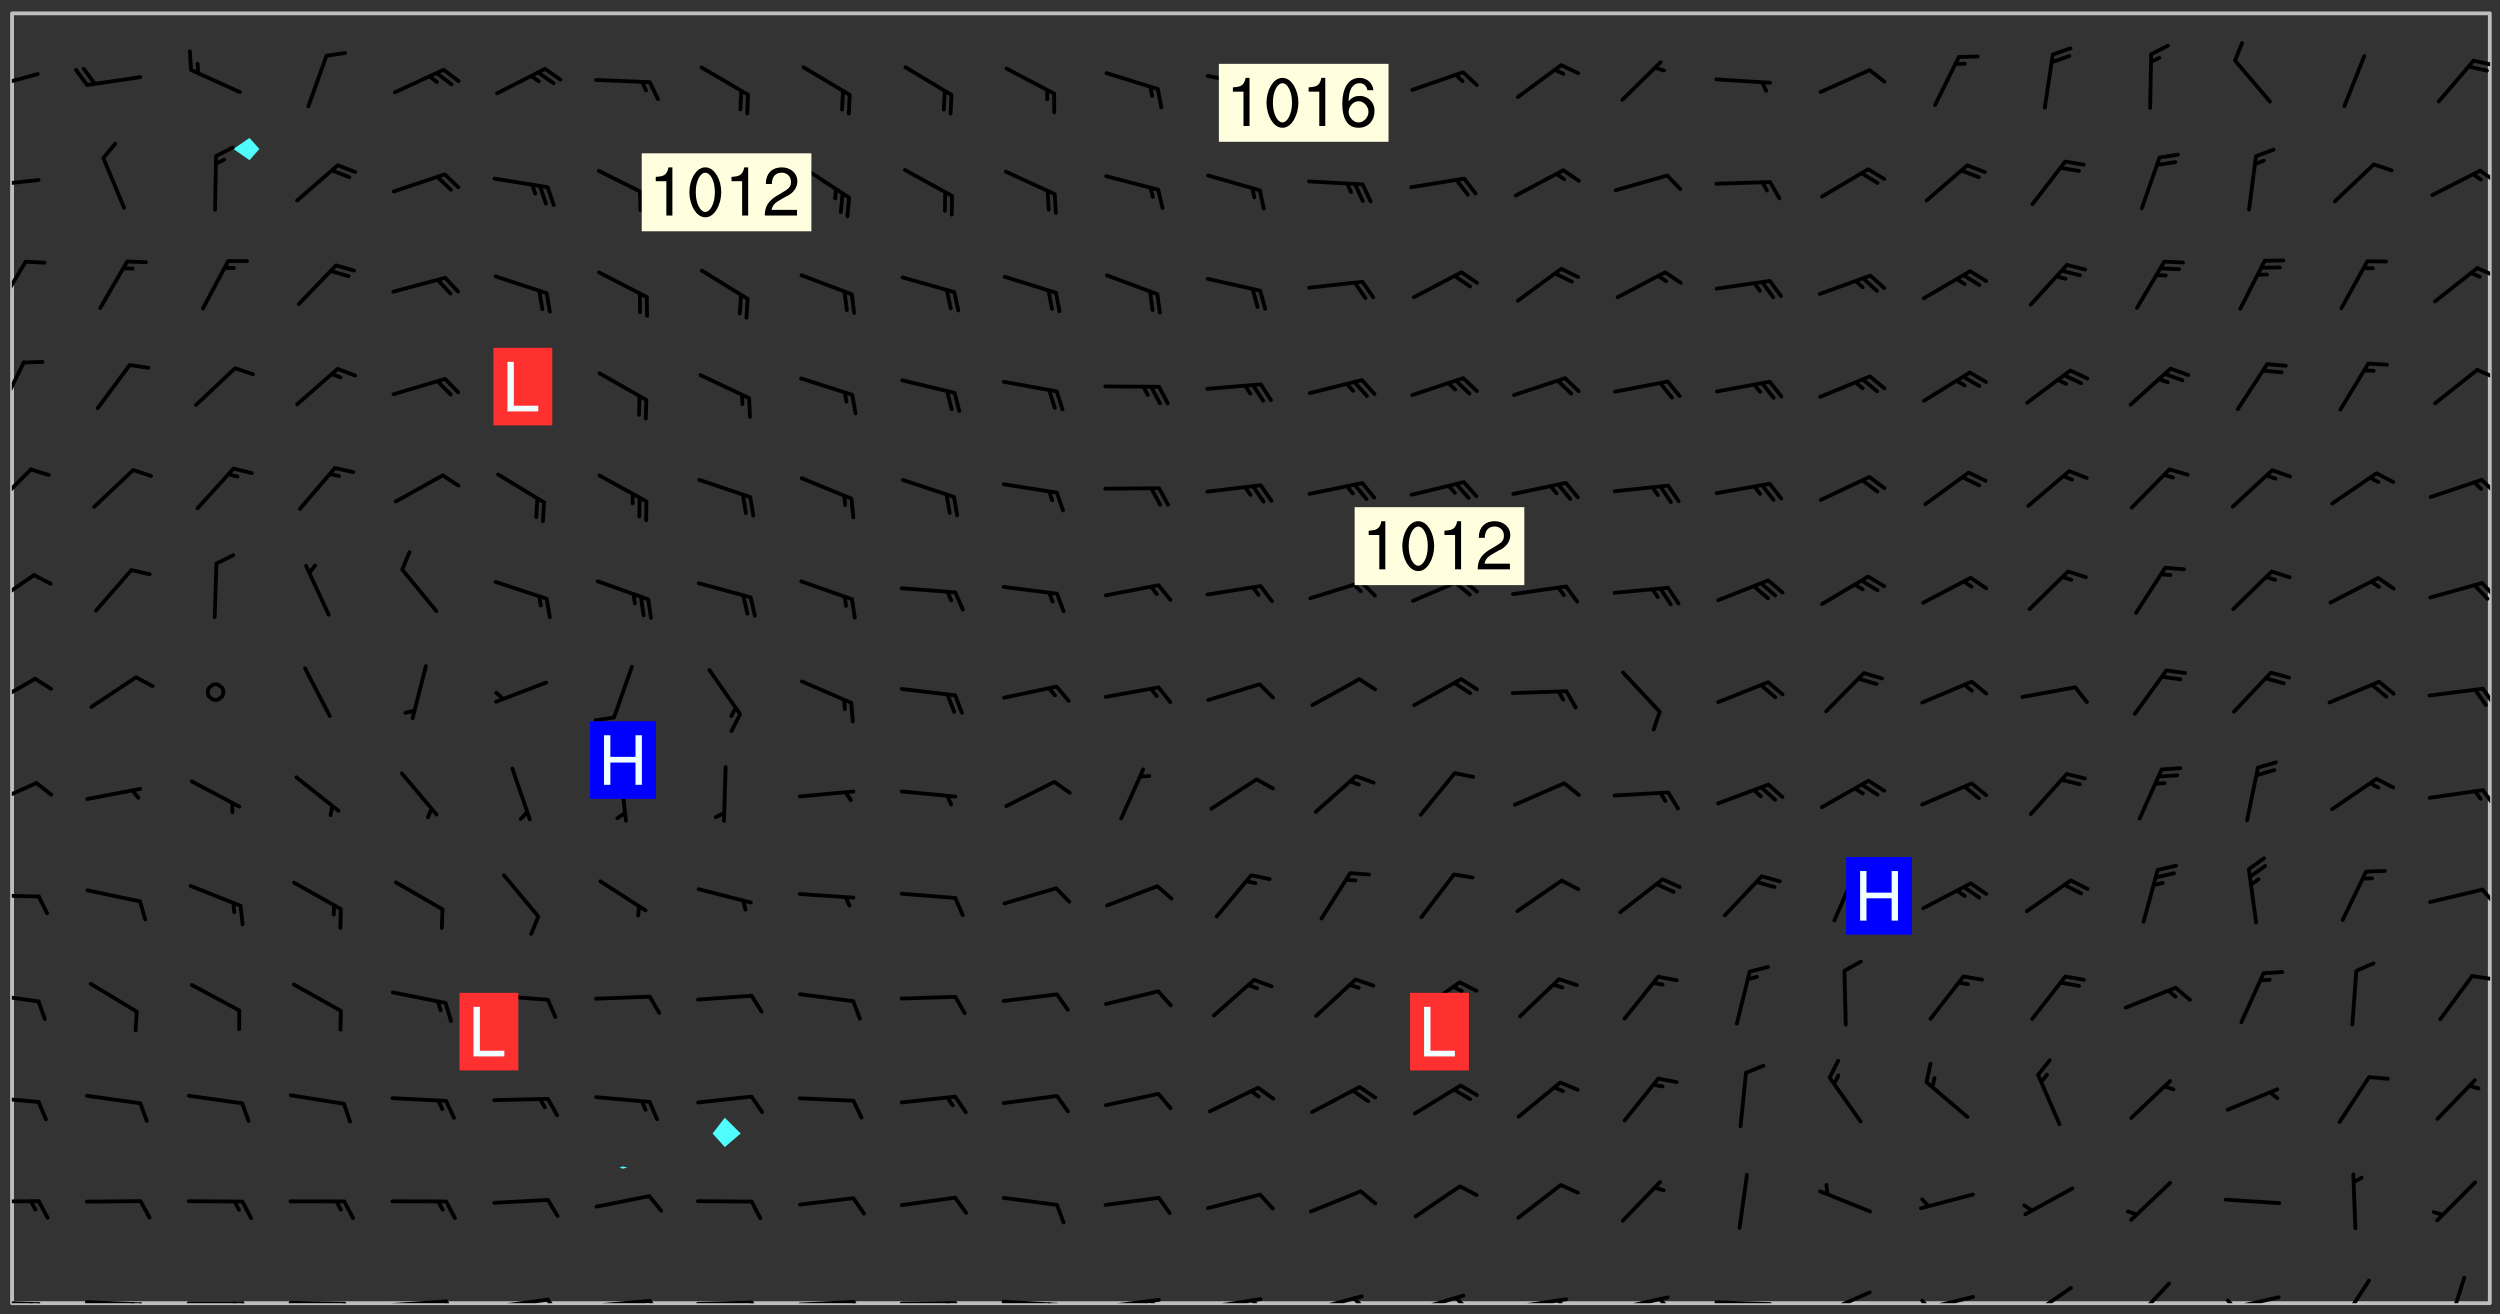 <svg xmlns="http://www.w3.org/2000/svg" role="img" xmlns:xlink="http://www.w3.org/1999/xlink" viewBox="142.45 309.95 326.84 171.84"><rect x="142.45" y="309.95" width="326.84" height="171.84" fill="#333333" stroke="none"/><defs><clipPath id="clip2"><path d="M 144 311.672 L 145 311.672 L 145 480.328 L 144 480.328 Z M 144 311.672"/></clipPath><clipPath id="clip3"><path d="M 144 311.672 L 468 311.672 L 468 480.328 L 144 480.328 Z M 144 311.672"/></clipPath><clipPath id="clip4"><path d="M 467 311.672 L 468 311.672 L 468 480.328 L 467 480.328 Z M 467 311.672"/></clipPath><clipPath id="clip5"><path d="M 144 479 L 148 479 L 148 480.328 L 144 480.328 Z M 144 479"/></clipPath><clipPath id="clip6"><path d="M 147 480 L 149 480 L 149 480.328 L 147 480.328 Z M 147 480"/></clipPath><clipPath id="clip7"><path d="M 146 480 L 148 480 L 148 480.328 L 146 480.328 Z M 146 480"/></clipPath><clipPath id="clip8"><path d="M 153 479 L 162 479 L 162 480.328 L 153 480.328 Z M 153 479"/></clipPath><clipPath id="clip9"><path d="M 160 480 L 163 480 L 163 480.328 L 160 480.328 Z M 160 480"/></clipPath><clipPath id="clip10"><path d="M 159 480 L 161 480 L 161 480.328 L 159 480.328 Z M 159 480"/></clipPath><clipPath id="clip11"><path d="M 166 480 L 175 480 L 175 480.328 L 166 480.328 Z M 166 480"/></clipPath><clipPath id="clip12"><path d="M 173 480 L 176 480 L 176 480.328 L 173 480.328 Z M 173 480"/></clipPath><clipPath id="clip13"><path d="M 172 480 L 174 480 L 174 480.328 L 172 480.328 Z M 172 480"/></clipPath><clipPath id="clip14"><path d="M 180 480 L 188 480 L 188 480.328 L 180 480.328 Z M 180 480"/></clipPath><clipPath id="clip15"><path d="M 187 480 L 189 480 L 189 480.328 L 187 480.328 Z M 187 480"/></clipPath><clipPath id="clip16"><path d="M 193 479 L 202 479 L 202 480.328 L 193 480.328 Z M 193 479"/></clipPath><clipPath id="clip17"><path d="M 200 479 L 203 479 L 203 480.328 L 200 480.328 Z M 200 479"/></clipPath><clipPath id="clip18"><path d="M 206 479 L 215 479 L 215 480.328 L 206 480.328 Z M 206 479"/></clipPath><clipPath id="clip19"><path d="M 213 479 L 216 479 L 216 480.328 L 213 480.328 Z M 213 479"/></clipPath><clipPath id="clip20"><path d="M 220 479 L 228 479 L 228 480.328 L 220 480.328 Z M 220 479"/></clipPath><clipPath id="clip21"><path d="M 227 479 L 229 479 L 229 480.328 L 227 480.328 Z M 227 479"/></clipPath><clipPath id="clip22"><path d="M 233 479 L 241 479 L 241 480.328 L 233 480.328 Z M 233 479"/></clipPath><clipPath id="clip23"><path d="M 240 479 L 243 479 L 243 480.328 L 240 480.328 Z M 240 479"/></clipPath><clipPath id="clip24"><path d="M 246 479 L 255 479 L 255 480.328 L 246 480.328 Z M 246 479"/></clipPath><clipPath id="clip25"><path d="M 253 479 L 256 479 L 256 480.328 L 253 480.328 Z M 253 479"/></clipPath><clipPath id="clip26"><path d="M 260 480 L 268 480 L 268 480.328 L 260 480.328 Z M 260 480"/></clipPath><clipPath id="clip27"><path d="M 266 480 L 268 480 L 268 480.328 L 266 480.328 Z M 266 480"/></clipPath><clipPath id="clip28"><path d="M 273 479 L 281 479 L 281 480.328 L 273 480.328 Z M 273 479"/></clipPath><clipPath id="clip29"><path d="M 279 480 L 281 480 L 281 480.328 L 279 480.328 Z M 279 480"/></clipPath><clipPath id="clip30"><path d="M 286 479 L 295 479 L 295 480.328 L 286 480.328 Z M 286 479"/></clipPath><clipPath id="clip31"><path d="M 292 479 L 294 479 L 294 480.328 L 292 480.328 Z M 292 479"/></clipPath><clipPath id="clip32"><path d="M 300 479 L 308 479 L 308 480.328 L 300 480.328 Z M 300 479"/></clipPath><clipPath id="clip33"><path d="M 305 479 L 308 479 L 308 480.328 L 305 480.328 Z M 305 479"/></clipPath><clipPath id="clip34"><path d="M 313 479 L 321 479 L 321 480.328 L 313 480.328 Z M 313 479"/></clipPath><clipPath id="clip35"><path d="M 319 479 L 321 479 L 321 480.328 L 319 480.328 Z M 319 479"/></clipPath><clipPath id="clip36"><path d="M 326 479 L 335 479 L 335 480.328 L 326 480.328 Z M 326 479"/></clipPath><clipPath id="clip37"><path d="M 332 479 L 334 479 L 334 480.328 L 332 480.328 Z M 332 479"/></clipPath><clipPath id="clip38"><path d="M 340 479 L 348 479 L 348 480.328 L 340 480.328 Z M 340 479"/></clipPath><clipPath id="clip39"><path d="M 345 479 L 348 479 L 348 480.328 L 345 480.328 Z M 345 479"/></clipPath><clipPath id="clip40"><path d="M 353 479 L 361 479 L 361 480.328 L 353 480.328 Z M 353 479"/></clipPath><clipPath id="clip41"><path d="M 359 479 L 361 479 L 361 480.328 L 359 480.328 Z M 359 479"/></clipPath><clipPath id="clip42"><path d="M 366 479 L 375 479 L 375 480.328 L 366 480.328 Z M 366 479"/></clipPath><clipPath id="clip43"><path d="M 380 478 L 388 478 L 388 480.328 L 380 480.328 Z M 380 478"/></clipPath><clipPath id="clip44"><path d="M 380 480 L 382 480 L 382 480.328 L 380 480.328 Z M 380 480"/></clipPath><clipPath id="clip45"><path d="M 393 479 L 401 479 L 401 480.328 L 393 480.328 Z M 393 479"/></clipPath><clipPath id="clip46"><path d="M 393 479 L 395 479 L 395 480.328 L 393 480.328 Z M 393 479"/></clipPath><clipPath id="clip47"><path d="M 407 478 L 414 478 L 414 480.328 L 407 480.328 Z M 407 478"/></clipPath><clipPath id="clip48"><path d="M 406 480 L 409 480 L 409 480.328 L 406 480.328 Z M 406 480"/></clipPath><clipPath id="clip49"><path d="M 420 477 L 427 477 L 427 480.328 L 420 480.328 Z M 420 477"/></clipPath><clipPath id="clip50"><path d="M 433 479 L 441 479 L 441 480.328 L 433 480.328 Z M 433 479"/></clipPath><clipPath id="clip51"><path d="M 433 479 L 435 479 L 435 480.328 L 433 480.328 Z M 433 479"/></clipPath><clipPath id="clip52"><path d="M 448 477 L 453 477 L 453 480.328 L 448 480.328 Z M 448 477"/></clipPath><clipPath id="clip53"><path d="M 462 476 L 465 476 L 465 480.328 L 462 480.328 Z M 462 476"/></clipPath><clipPath id="clip54"><path d="M 144 466 L 148 466 L 148 468 L 144 468 Z M 144 466"/></clipPath><clipPath id="clip55"><path d="M 144 453 L 148 453 L 148 455 L 144 455 Z M 144 453"/></clipPath><clipPath id="clip56"><path d="M 144 439 L 148 439 L 148 442 L 144 442 Z M 144 439"/></clipPath><clipPath id="clip57"><path d="M 465 437 L 468 437 L 468 439 L 465 439 Z M 465 437"/></clipPath><clipPath id="clip58"><path d="M 144 426 L 148 426 L 148 428 L 144 428 Z M 144 426"/></clipPath><clipPath id="clip59"><path d="M 466 426 L 468 426 L 468 429 L 466 429 Z M 466 426"/></clipPath><clipPath id="clip60"><path d="M 144 412 L 148 412 L 148 416 L 144 416 Z M 144 412"/></clipPath><clipPath id="clip61"><path d="M 466 413 L 468 413 L 468 416 L 466 416 Z M 466 413"/></clipPath><clipPath id="clip62"><path d="M 144 398 L 148 398 L 148 403 L 144 403 Z M 144 398"/></clipPath><clipPath id="clip63"><path d="M 466 399 L 468 399 L 468 403 L 466 403 Z M 466 399"/></clipPath><clipPath id="clip64"><path d="M 144 384 L 148 384 L 148 390 L 144 390 Z M 144 384"/></clipPath><clipPath id="clip65"><path d="M 466 385 L 468 385 L 468 389 L 466 389 Z M 466 385"/></clipPath><clipPath id="clip66"><path d="M 144 371 L 147 371 L 147 377 L 144 377 Z M 144 371"/></clipPath><clipPath id="clip67"><path d="M 466 372 L 468 372 L 468 375 L 466 375 Z M 466 372"/></clipPath><clipPath id="clip68"><path d="M 144 357 L 146 357 L 146 364 L 144 364 Z M 144 357"/></clipPath><clipPath id="clip69"><path d="M 466 358 L 468 358 L 468 360 L 466 360 Z M 466 358"/></clipPath><clipPath id="clip70"><path d="M 144 343 L 147 343 L 147 351 L 144 351 Z M 144 343"/></clipPath><clipPath id="clip71"><path d="M 466 344 L 468 344 L 468 347 L 466 347 Z M 466 344"/></clipPath><clipPath id="clip72"><path d="M 144 333 L 148 333 L 148 335 L 144 335 Z M 144 333"/></clipPath><clipPath id="clip73"><path d="M 466 332 L 468 332 L 468 334 L 466 334 Z M 466 332"/></clipPath><clipPath id="clip74"><path d="M 144 319 L 148 319 L 148 322 L 144 322 Z M 144 319"/></clipPath><clipPath id="clip75"><path d="M 465 317 L 468 317 L 468 319 L 465 319 Z M 465 317"/></clipPath><g id="surface227" clip-path="url(#clip1)"><path fill="#fff" fill-opacity="0" fill-rule="evenodd" d="M 0 0 L 1000 0 L 1000 1000 L 0 1000 Z M 0 0"/><path fill="#d3d3d3" fill-opacity="0" fill-rule="evenodd" d="M162.152 355.867L161.918 356.16 161.977 356.395 162.094 356.566 162.27 356.801 162.562 357.148 162.676 357.207 162.793 357.035 162.852 356.801 163.027 356.625 163.492 356.449 164.191 356.449 164.426 356.742 164.715 357.559 164.773 357.734 164.949 357.965 165.301 358.199 166 358.898 166.172 359.074 166.406 359.422 166.641 359.832 166.93 360.414 167.34 360.879 167.57 361.113 167.805 361.289 167.922 361.52 168.098 361.812 168.27 362.977 168.27 363.211 168.328 363.5 168.387 363.617 168.504 363.734 168.852 364.145 168.969 364.316 169.145 364.492 169.32 364.727 169.438 364.898 169.609 365.25 169.668 365.484 169.902 365.891 170.137 365.832 169.961 366.008 169.902 366.938 169.32 366.938 169.086 366.824 168.738 366.938 168.621 367.055 168.562 367.348 168.504 367.523 168.387 367.695 167.922 367.988 167.863 368.223 167.805 368.336 167.805 368.98 167.863 369.152 167.863 369.562 167.922 369.621 167.922 370.027 167.98 370.434 168.098 370.609 168.156 370.668 168.387 371.309 168.328 371.602 168.328 372.301 168.27 372.883 168.27 373.117 168.211 373.348 168.156 373.699 168.156 375.621 168.211 375.738 168.637 375.738 168.27 375.855 168.246 376.207 169.137 377.375 170.879 377.914 172.219 378.273 172.219 378.812 172.309 379.621 172.844 380.336 174.363 380.605 175.254 380.52 175.344 381.684 175.879 381.863 177.039 381.684 179.094 380.699 180.254 380.336 182.133 380.16 183.828 379.98 183.648 380.699 182.133 380.785 180.883 380.875 180.078 381.145 179.004 381.953 179.273 382.672 179.809 383.57 179.629 384.195 179.363 385.004 179.629 386.082 180.254 386.98 181.059 387.16 182.309 386.98 182.043 387.703 182.141 388.207 182.195 388.5 182.195 388.672 182.254 388.965 182.254 389.371 182.43 389.488 182.781 389.605 183.188 389.605 183.48 389.43 183.594 389.312 183.652 389.195 183.77 388.965 183.828 388.789 184.18 388.324 184.41 388.148 184.586 388.09 184.762 388.148 184.82 388.324 184.938 389.312 184.992 389.781 185.051 389.953 185.168 390.188 185.344 390.246 186.16 390.305 186.449 390.305 186.566 390.539 186.625 390.945 186.684 391.297 186.684 392.402 186.801 392.695 186.918 393.043 187.207 393.742 187.383 394.094 187.965 394.848 188.316 395.023 188.488 395.082 188.957 395.316 189.598 395.781 189.945 396.016 190.238 396.191 190.531 396.246 190.762 396.309 191.578 396.656 191.871 396.832 191.984 397.004 192.336 397.355 192.453 397.531 192.977 398.172 192.977 398.461 193.035 398.812 193.035 399.16 193.094 399.512 193.152 399.801 193.27 399.859 193.441 399.918 193.617 399.918 194.199 400.152 194.375 400.27 194.551 400.559 194.727 400.793 194.84 401.027 195.133 401.258 195.25 401.375 195.25 401.785 195.309 401.84 195.598 402.074 195.832 402.191 195.891 402.309 196.008 402.48 196.066 402.598 196.297 402.832 196.355 403.008 196.59 403.066 196.707 403.125 196.59 403.238 196.531 403.355 196.531 403.473 196.414 403.766 196.297 404.055 196.297 404.637 196.473 404.754 196.59 404.812 196.648 404.93 196.766 405.047 196.879 405.105 197.055 405.453 197.113 405.805 197.172 406.211 197.172 406.387 197.113 406.562 196.996 407.262 196.996 407.434 197.113 407.609 197.406 407.902 197.812 407.902 197.988 408.02 198.105 408.191 198.223 408.484 198.223 408.719 197.695 408.719 197.465 408.484 197.23 408.484 197.055 408.543 196.996 409.242 197.055 409.59 197.172 409.766 197.348 410.176 197.465 410.406 197.754 410.875 197.93 410.93 198.453 410.93 198.688 410.988 199.445 411.629 199.504 411.922 199.504 412.156 199.562 412.215 199.793 412.562 199.793 412.914 199.676 413.086 199.676 413.379 199.969 413.668 200.262 413.844 200.434 413.902 200.727 414.078 201.02 414.195 201.602 414.602 201.891 414.836 202.184 415.012 202.402 415.172 202.418 415.184 202.648 415.359 203.289 415.883 203.465 416.117 203.582 416.293 203.758 416.469 203.871 416.641 203.871 417.281 203.988 417.457 204.457 417.574 205.039 417.691 205.273 417.75 205.504 417.863 205.797 417.98 205.91 418.039 206.496 418.391 206.785 418.562 206.961 418.625 207.137 418.68 207.312 418.738 208.012 419.09 208.301 419.266 208.535 419.32 208.824 419.496 209.059 419.613 209.699 420.02 209.992 420.137 210.164 420.195 210.398 420.254 210.809 420.312 211.039 420.371 211.273 420.488 211.332 420.66 210.922 420.836 211.391 420.895 211.449 421.188 211.562 421.422 211.738 421.477 211.973 421.535 212.148 421.594 212.555 421.711 213.195 421.945 213.312 422.117 213.371 422.352 213.371 422.527 213.312 422.645 213.254 423.051 213.488 423.285 213.605 423.344 213.953 423.461 214.594 423.691 214.77 423.809 215.059 423.926 215.234 424.102 215.469 424.566 216.051 425.672 216.227 425.848 216.574 426.023 216.75 426.141 217.102 426.258 218.148 426.781 218.383 426.84 218.848 426.953 219.141 427.012 219.605 427.188 220.363 427.77 220.598 428.004 220.945 428.469 221.121 428.645 221.41 428.879 222.227 429.578 222.52 429.754 222.809 430.043 223.102 430.219 223.395 430.508 224.09 431.148 224.266 431.324 224.559 431.559 224.848 431.793 225.316 432.082 225.957 432.664 226.305 432.898 226.539 433.191 226.887 433.539 227.238 434.004 228.172 434.996 228.52 435.402 228.637 435.578 228.871 435.637 228.984 435.754 229.629 435.93 229.859 436.043 230.094 436.102 230.387 436.277 230.617 436.395 231.551 437.094 231.957 437.5 232.191 437.676 232.598 437.852 232.832 437.969 233.648 438.316 233.996 438.551 234.23 438.668 234.523 438.957 234.754 439.074 235.512 439.426 235.863 439.598 236.094 439.656 236.387 439.773 236.621 439.832 237.492 440.008 238.309 440.008 238.777 440.238 238.949 440.297 239.824 440.996 240.289 441.113 240.582 441.172 240.758 441.23 240.988 441.289 241.457 441.348 241.805 441.406 242.156 441.465 242.562 441.523 242.855 441.523 243.027 441.582 243.027 441.812 243.203 441.988 243.496 441.988 243.844 442.047 244.195 442.105 244.895 442.223 245.535 442.223 246 441.988 246.293 441.812 246.465 441.695 246.875 441.523 247.164 441.348 248.098 440.883 248.566 440.59 249.09 440.297 249.555 440.125 250.02 439.949 251.07 439.484 251.359 439.367 251.77 439.25 252.059 439.133 252.586 438.957 254.102 438.258 254.684 437.91 254.973 437.852 255.266 437.793 255.613 437.676 256.488 437.445 256.84 437.328 256.953 437.328 257.188 437.27 258.062 437.035 258.297 436.977 259.109 436.977 259.461 436.918 260.277 436.801 260.449 436.742 260.801 436.688 261.094 436.629 261.324 436.57 262.141 436.395 262.316 436.336 262.664 436.336 262.898 436.277 263.363 436.16 264.121 435.988 264.355 435.93 264.703 435.93 265.113 435.812 265.402 435.754 266.688 435.695 266.977 435.695 267.387 435.637 267.617 435.578 267.793 435.578 268.668 435.461 269.074 435.461 269.484 435.344 269.832 435.344 270.184 435.23 271.055 435.172 272.805 435.172 273.852 435.461 274.262 435.578 274.551 435.695 274.902 435.812 275.191 435.93 276.242 436.102 276.531 436.16 276.824 436.16 277.117 436.219 277.289 436.277 277.699 436.336 277.871 436.395 277.988 436.453 278.105 436.453 278.223 436.512 278.574 436.57 278.688 436.57 279.098 436.637 281.02 437.031 282.945 437.426 284.465 437.875 286.16 438.594 288.305 439.398 289.91 438.68 291.34 437.875 292.5 436.797 293.75 436.348 296.785 435.629 298.66 435.27 300.805 433.922 303.039 432.668 305.539 431.41 307.234 430.961 309.02 430.781 310.18 430.512 310.805 431.051 312.145 430.781 312.859 429.793 313.844 428.449 314.289 428.27 315.094 427.91 316.969 427.371 318.754 426.922 320.004 426.652 321.164 426.562 322.863 426.473 324.824 426.203 326.074 426.113 326.613 426.113 327.238 426.023 328.129 426.023 330.273 425.844 332.684 425.664 335.273 425.574 336.969 425.754 338.578 425.844 340.008 426.203 341.168 426.922 343.043 427.91 344.203 429.438 344.469 430.152 345.098 430.242 345.453 431.141 345.988 431.68 346.523 433.207 347.598 433.566 348.133 433.566 347.328 434.102 347.418 435.809 348.133 438.504 349.023 439.309 349.918 440.297 350.633 441.555 352.418 442.094 353.938 441.914 354.293 443.258 355.902 442.453 356.883 441.914 357.152 442.184 357.469 441.969 357.688 441.824 358.488 442.273 358.938 441.914 359.293 441.914 359.828 441.645 360.367 440.926 360.902 440.656 361.527 439.668 362.688 440.117 363.527 440.488 364.922 441.105 366.617 440.926 368.223 440.926 370.008 441.016 370.188 439.309 370.723 437.965 371.527 438.234 372.02 439.082 372.422 439.488 372.332 440.027 372.332 440.387 373.047 440.836 373.758 440.566 375.188 440.566 375.547 441.555 375.992 442.812 376.707 444.156 377.957 444.785 379.652 445.414 380.367 445.234 380.547 444.695 381.527 444.605 381.977 444.965 382.062 446.223 381.797 446.852 381.262 447.031 381.262 447.57 381.977 448.555 382.242 449.094 383.227 450.082 384.027 451.16 383.762 451.52 383.672 452.418 383.047 454.75 382.691 456.816 382.602 458.609 382.422 459.328 382.332 459.867 382.332 461.305 381.352 463.188 380.992 464.895 380.457 465.793 379.652 466.961 379.387 467.5 381.441 468.754 381.527 469.113 381.172 469.652 381.082 469.473 381.082 470.281 381.172 471.719 380.727 472.434 379.652 472.527 379.387 473.242 379.922 474.141 380.727 474.859 381.887 475.668 383.227 475.938 383.672 476.297 383.316 476.746 381.527 476.656 380.277 476.207 379.562 475.488 378.938 475.398 378.762 478.988 378.574 480.297 467.934 480.297 467.934 311.703 412.664 311.703 412.664 360.785 413.426 360.91 416.715 361.453 418.738 364.289 418.738 367.043 421.09 367.375 423.438 367.707 427.488 367.707 426.109 371.867 424.086 372.574 422.062 373.277 421.52 373.621 418.926 375.238 418.738 375.355 416.715 373.277 415.984 370.535 413.312 368.457 411.938 364.957 411.871 364.875 409.914 362.203 412.664 360.785 412.664 311.703 294.422 311.703 294.422 403.117 294.539 403.148 294.672 403.16 294.746 403.234 294.852 403.281 294.941 403.34 295.027 403.398 295.117 403.457 295.414 403.754 295.473 403.844 295.504 403.961 295.531 404.078 295.547 404.215 295.516 404.332 295.457 404.422 295.398 404.508 295.355 404.613 295.309 404.715 295.281 404.836 295.281 404.98 295.457 405.25 295.605 405.398 295.68 405.484 295.754 405.559 295.797 405.664 295.859 405.754 295.918 405.84 295.961 405.945 296.02 406.035 296.066 406.137 296.109 406.242 296.168 406.328 296.285 406.508 296.359 406.582 296.422 406.668 296.48 406.758 296.523 406.863 296.582 406.953 296.641 407.039 296.703 407.129 296.762 407.219 296.805 407.32 296.922 407.5 296.996 407.574 297.055 407.66 297.129 407.734 297.219 407.793 297.324 407.84 297.473 407.84 297.605 407.824 297.738 407.84 297.84 407.793 297.914 407.719 297.961 407.617 297.945 407.484 297.945 407.336 297.898 407.23 297.871 407.113 297.824 407.012 297.797 406.891 297.754 406.789 297.691 406.699 297.648 406.598 297.605 406.492 297.574 406.375 297.559 406.242 297.547 406.105 297.633 406.047 297.691 405.961 297.812 405.93 297.855 406.035 297.871 406.168 297.871 406.285 297.93 406.387 297.988 406.477 298.078 406.535 298.227 406.684 298.285 406.773 298.328 406.879 298.316 406.98 298.402 407.039 298.508 407.086 298.594 407.145 298.684 407.203 298.758 407.277 298.641 407.305 298.535 407.352 298.449 407.41 298.375 407.484 298.316 407.574 298.254 407.66 298.227 407.781 298.18 407.883 298.137 407.988 298.105 408.105 298.094 408.238 298.078 408.371 298.078 408.52 298.105 408.637 298.152 408.742 298.195 408.844 298.254 408.934 298.328 409.008 298.418 409.066 298.492 409.141 298.582 409.199 298.641 409.289 298.684 409.395 298.73 409.496 298.848 409.527 298.98 409.543 299.129 409.543 299.246 409.512 299.352 409.555 299.395 409.66 299.441 409.762 299.469 409.883 299.5 410 299.527 410.117 299.559 410.238 299.586 410.355 299.691 410.398 299.793 410.445 299.926 410.43 300.074 410.578 300.137 410.664 300.211 410.738 300.281 410.812 300.371 410.875 300.477 410.918 300.578 410.961 300.695 410.992 300.832 411.008 300.949 410.977 301.023 410.902 301.051 410.785 301.039 410.652 301.008 410.531 300.98 410.414 301.023 410.309 301.141 410.309 301.23 410.371 301.348 410.398 301.496 410.398 301.629 410.414 301.777 410.414 301.91 410.43 302.043 410.414 302.191 410.414 302.324 410.398 302.457 410.387 302.594 410.398 302.711 410.371 302.844 410.355 303.035 410.297 302.977 410.473 302.961 410.605 302.934 410.727 302.918 410.859 302.859 410.945 302.727 410.961 302.621 411.008 302.516 411.051 302.398 411.082 302.281 411.109 302.016 411.141 301.867 411.141 301.734 411.156 301.66 411.23 301.719 411.316 301.867 411.465 301.984 411.645 302.059 411.715 302.148 411.777 302.238 411.836 302.324 411.895 302.414 411.953 302.516 411.996 302.621 412.059 302.727 412.102 302.812 412.16 302.918 412.207 303.02 412.25 303.199 412.367 303.258 412.457 303.215 412.559 303.168 412.664 303.184 412.797 303.406 413.02 303.465 413.109 303.508 413.211 303.539 413.332 303.582 413.434 303.598 413.566 303.629 413.684 303.641 413.82 303.672 413.938 303.82 414.086 303.922 414.129 304.027 414.172 304.145 414.203 304.277 414.219 304.414 414.234 304.531 414.234 304.648 414.203 304.738 414.145 304.781 414.039 304.828 413.938 304.871 413.832 304.902 413.715 304.914 413.582 304.914 413.434 304.902 413.301 304.887 413.168 304.855 413.051 304.812 412.945 304.766 412.84 304.723 412.738 304.68 412.633 304.664 412.5 304.68 412.367 304.707 412.25 304.738 412.133 304.766 412.012 304.812 411.91 304.902 411.852 304.988 411.789 305.062 411.715 305.152 411.656 305.375 411.434 305.434 411.348 305.508 411.273 305.625 411.094 305.684 411.008 305.684 410.859 305.609 410.785 305.508 410.738 305.402 410.695 305.301 410.652 305.242 410.562 305.195 410.457 305.168 410.34 305.258 410.281 305.375 410.25 305.477 410.207 305.656 410.09 305.805 409.941 305.816 409.809 305.805 409.703 305.715 409.645 305.582 409.66 305.434 409.66 305.301 409.676 305.168 409.66 305.047 409.629 304.961 409.57 304.887 409.496 304.828 409.406 304.766 409.32 304.648 409.141 304.59 409.055 304.621 408.934 304.707 408.875 304.828 408.844 304.887 408.758 304.887 408.637 304.855 408.52 304.797 408.43 304.738 408.344 304.691 408.238 304.664 408.121 304.648 407.988 304.707 407.898 304.781 407.824 304.871 407.766 304.988 407.586 305.062 407.512 305.121 407.426 305.27 407.277 305.391 407.246 305.523 407.23 305.656 407.246 305.73 407.32 305.773 407.426 305.789 407.559 305.758 407.676 305.641 407.707 305.508 407.719 305.359 407.867 305.316 407.973 305.27 408.074 305.242 408.195 305.211 408.312 305.211 408.461 305.242 408.578 305.285 408.684 305.344 408.773 305.418 408.844 305.492 408.918 305.609 408.949 305.73 408.977 305.848 408.949 305.98 408.934 306.098 408.934 306.188 408.992 306.262 409.066 306.309 409.172 306.367 409.258 306.469 409.305 306.602 409.32 306.707 409.363 306.793 409.422 306.781 409.527 306.707 409.602 306.527 409.719 306.469 409.809 306.379 409.867 306.309 409.941 306.234 410.016 306.172 410.105 306.145 410.223 306.129 410.355 306.145 410.488 306.129 410.621 306.129 410.77 306.145 410.902 306.172 411.02 306.203 411.141 306.277 411.215 306.367 411.273 306.453 411.332 306.543 411.391 306.66 411.422 306.66 411.508 306.559 411.555 306.469 411.613 306.203 411.645 306.086 411.672 305.938 411.672 305.832 411.715 305.73 411.762 305.672 411.852 305.609 412.086 305.598 412.219 305.566 412.34 305.551 412.473 305.551 412.766 305.539 412.898 305.551 413.035 305.566 413.168 305.699 413.184 305.832 413.195 305.953 413.227 306.039 413.285 306.113 413.359 306.16 413.465 306.203 413.566 306.219 413.699 306.219 414.145 306.203 414.277 306.203 414.723 306.234 414.988 306.262 415.105 306.277 415.238 306.309 415.355 306.395 415.566 306.426 415.832 306.426 415.98 306.395 416.098 306.367 416.215 306.336 416.336 306.309 416.453 306.277 416.57 306.246 416.691 306.234 416.824 306.219 416.957 306.309 417.016 306.426 416.984 306.527 417 306.574 417.105 306.543 417.371 306.543 417.812 306.5 417.918 306.453 418.023 306.41 418.125 306.367 418.23 306.309 418.316 306.277 418.438 306.234 418.555 306.203 418.672 306.188 418.805 306.203 418.938 306.262 419.027 306.367 419.074 306.453 419.133 306.512 419.219 306.5 419.355 306.469 419.473 306.426 419.574 306.426 420.02 306.41 420.152 306.41 420.301 306.379 420.418 306.336 420.523 306.309 420.641 306.262 420.746 306.219 420.848 306.188 420.969 306.16 421.086 306.129 421.219 306.098 421.336 306.07 421.453 306.027 421.559 305.996 421.676 305.965 421.797 305.953 421.93 305.938 422.062 305.938 422.359 305.965 422.477 305.965 422.625 306.012 423.023 306.039 423.141 306.098 423.23 306.219 423.262 306.367 423.262 306.5 423.246 306.559 423.336 306.559 423.453 306.5 423.543 306.41 423.602 306.309 423.645 306.203 423.691 306.113 423.75 306.027 423.809 305.891 423.824 305.773 423.793 305.641 423.777 305.539 423.824 305.477 423.91 305.465 424.047 305.449 424.18 305.418 424.297 305.391 424.414 305.375 424.547 305.344 424.668 305.344 424.965 305.359 425.098 305.391 425.215 305.391 425.363 305.402 425.496 305.402 425.645 305.375 425.762 305.328 425.863 305.301 425.984 305.27 426.102 305.211 426.191 305.137 426.266 305.035 426.309 304.93 426.355 304.812 426.383 304.691 426.414 304.59 426.367 304.648 426.281 304.754 426.234 304.781 426.117 304.812 426 304.84 425.879 304.871 425.762 304.871 425.613 304.887 425.48 304.855 425.363 304.812 425.258 304.707 425.273 304.633 425.348 304.531 425.391 304.441 425.453 304.367 425.527 304.324 425.629 304.309 425.762 304.277 425.879 304.25 426 304.219 426.117 304.191 426.234 304.16 426.355 304.133 426.473 304.102 426.59 304.059 426.695 303.969 426.754 303.879 426.754 303.762 426.723 303.73 426.637 303.746 426.5 303.715 426.383 303.715 426.234 303.703 426.102 303.703 425.953 303.641 425.719 303.613 425.598 303.57 425.496 303.523 425.391 303.465 425.305 303.406 425.215 303.363 425.109 303.301 425.023 303.152 424.875 303.082 424.801 302.977 424.754 302.871 424.711 302.77 424.668 302.473 424.371 302.383 424.297 302.297 424.238 302.191 424.195 302.102 424.133 302.016 424.074 301.91 424.031 301.82 423.973 301.734 423.91 301.66 423.84 301.555 423.793 301.469 423.734 301.363 423.691 301.273 423.629 301.172 423.586 301.066 423.543 300.98 423.484 300.875 423.438 300.77 423.395 300.668 423.348 300.578 423.289 300.477 423.246 300.371 423.203 300.281 423.141 300.164 423.113 300.031 423.098 299.898 423.113 299.75 423.113 299.617 423.129 299.5 423.098 299.41 423.039 299.336 422.965 299.246 422.906 299.145 422.859 298.996 422.859 298.875 422.832 298.773 422.789 298.699 422.715 298.582 422.535 298.492 422.477 298.391 422.434 298.301 422.371 298.195 422.328 298.105 422.27 298.02 422.211 297.914 422.164 297.855 422.078 297.797 421.988 297.754 421.883 297.707 421.781 297.633 421.707 297.547 421.648 297.473 421.574 297.383 421.516 297.16 421.293 297.117 421.188 297.086 420.922 297.191 420.879 297.336 420.879 297.441 420.922 297.516 420.996 297.605 421.055 297.691 421.113 297.797 421.16 297.887 421.219 298.035 421.367 298.105 421.441 298.254 421.59 298.316 421.676 298.391 421.75 298.477 421.809 298.551 421.883 298.641 421.945 298.73 422.004 298.816 422.062 299.086 422.238 299.188 422.285 299.293 422.328 299.395 422.371 299.441 422.297 299.5 422.211 299.574 422.137 299.645 422.062 299.75 422.105 299.824 422.18 299.883 422.27 299.926 422.371 299.973 422.477 300.016 422.582 300.137 422.609 300.254 422.582 300.328 422.492 300.371 422.387 300.43 422.297 300.504 422.223 300.609 422.18 300.727 422.152 300.859 422.164 300.949 422.223 301.098 422.371 301.156 422.461 301.199 422.566 301.246 422.668 301.289 422.773 301.332 422.875 301.438 422.922 301.543 422.965 301.676 422.98 301.762 422.922 301.82 422.832 301.895 422.758 302 422.715 302.117 422.742 302.223 422.789 302.324 422.832 302.43 422.875 302.531 422.922 302.711 423.039 302.711 423.156 302.695 423.289 302.711 423.422 302.727 423.559 302.785 423.645 302.887 423.691 303.008 423.719 303.125 423.75 303.273 423.75 303.391 423.719 303.449 423.629 303.629 423.512 303.688 423.422 303.762 423.348 303.82 423.262 303.938 423.082 304.117 422.965 304.234 422.996 304.324 423.055 304.367 423.129 304.352 423.262 304.352 423.379 304.441 423.438 304.59 423.438 304.723 423.422 304.855 423.41 305.121 423.379 305.227 423.336 305.344 423.305 305.465 423.277 305.539 423.203 305.609 423.129 305.672 423.039 305.656 422.934 305.609 422.832 305.508 422.789 305.402 422.773 305.285 422.801 305.02 422.832 304.871 422.832 304.797 422.758 304.707 422.699 304.59 422.668 304.473 422.641 304.34 422.625 304.191 422.625 304.059 422.641 303.762 422.641 303.656 422.594 303.508 422.445 303.465 422.344 303.406 422.254 303.629 422.031 303.715 421.973 303.82 421.93 303.938 421.898 304.07 421.883 304.203 421.898 304.34 421.914 304.441 421.957 304.574 421.945 304.664 421.883 304.766 421.84 304.828 421.75 304.781 421.648 304.691 421.59 304.574 421.559 304.473 421.516 304.414 421.426 304.352 421.336 304.352 421.219 304.367 421.086 304.473 421.039 304.547 420.969 304.547 420.848 304.457 420.789 304.426 420.672 304.516 420.613 304.59 420.539 304.633 420.434 304.691 420.344 304.738 420.242 304.754 420.109 304.754 419.961 304.707 419.855 304.664 419.754 304.574 419.695 304.441 419.68 304.34 419.637 304.203 419.621 304.086 419.59 303.641 419.59 303.508 419.574 303.375 419.562 303.242 419.547 303.125 419.516 302.977 419.516 302.844 419.5 302.711 419.488 302.445 419.457 302.324 419.414 302.238 419.355 302.164 419.281 302.164 419.133 302.176 419 302.281 418.953 302.383 418.91 302.516 418.895 302.668 418.895 302.801 418.879 303.094 418.879 303.215 418.91 303.316 418.953 303.406 419.012 303.641 419.074 303.762 419.027 303.852 418.969 303.953 418.926 304.086 418.91 304.191 418.953 304.293 419 304.426 419.012 304.547 418.984 304.691 418.984 304.812 418.953 304.93 418.926 305.035 418.879 305.109 418.805 305.195 418.746 305.344 418.598 305.402 418.512 305.449 418.406 305.477 418.289 305.492 418.184 305.391 418.141 305.301 418.082 305.184 418.051 305.078 418.008 304.988 417.945 304.914 417.859 304.84 417.785 304.738 417.742 304.633 417.695 304.531 417.652 304.473 417.562 304.426 417.461 304.34 417.25 304.277 417.164 304.219 417.074 304.145 417 304.059 416.941 303.789 416.941 303.672 416.973 303.582 417.031 303.48 417.074 303.348 417.09 303.242 417.074 303.215 416.957 303.152 416.867 303.035 416.836 302.934 416.793 302.785 416.645 302.754 416.527 302.738 416.422 302.812 416.348 302.992 416.23 303.109 416.203 303.227 416.172 303.363 416.188 303.465 416.23 303.57 416.273 303.672 416.32 303.777 416.363 303.895 416.395 304.027 416.41 304.145 416.438 304.277 416.453 304.383 416.438 304.473 416.379 304.398 416.305 304.293 416.262 304.219 416.188 304.145 416.098 303.996 415.949 303.91 415.891 303.82 415.832 303.746 415.758 303.656 415.699 303.555 415.652 303.434 415.625 303.332 415.578 303.227 415.535 303.109 415.504 303.008 415.461 302.887 415.43 302.738 415.43 302.621 415.461 302.516 415.504 302.43 415.566 302.25 415.684 302.164 415.742 302.074 415.801 301.969 415.848 301.883 415.906 301.777 415.949 301.676 415.992 301.57 416.039 301.496 416.113 301.438 416.203 301.379 416.289 301.332 416.395 301.273 416.48 301.199 416.555 301.066 416.543 300.949 416.512 300.832 416.512 300.758 416.586 300.668 416.645 300.594 416.719 300.504 416.777 300.418 416.836 300.312 416.883 300.211 416.926 300.074 416.941 299.973 416.898 299.824 416.75 299.719 416.703 299.633 416.703 299.527 416.75 299.426 416.793 299.305 416.824 299.188 416.793 299.113 416.719 299.113 416.602 299.145 416.48 299.219 416.41 299.277 416.32 299.352 416.246 299.469 416.215 299.574 416.172 299.867 416.172 300 416.156 300.137 416.141 300.238 416.098 300.328 416.039 300.43 415.992 300.52 415.934 300.652 415.922 300.742 415.98 300.875 415.992 300.965 415.934 301.051 415.875 301.156 415.832 301.246 415.773 301.332 415.711 301.422 415.652 301.57 415.504 301.629 415.418 301.688 415.328 301.793 415.285 301.926 415.27 302.043 415.297 302.164 415.328 302.223 415.27 302.281 415.18 302.312 414.914 302.34 414.797 302.445 414.809 302.578 414.824 302.68 414.781 302.77 414.723 302.828 414.633 302.902 414.559 302.961 414.469 303.008 414.367 303.02 414.234 303.008 414.102 302.961 413.996 302.812 413.848 302.754 413.758 302.695 413.672 302.652 413.566 302.652 413.121 302.668 412.988 302.668 412.84 302.68 412.707 302.621 412.648 302.531 412.707 302.43 412.664 302.25 412.547 302.164 412.488 302.102 412.398 302.043 412.309 301.969 412.234 301.883 412.176 301.762 412.207 301.66 412.219 301.555 412.266 301.469 412.324 301.363 412.367 301.215 412.516 301.125 412.574 301.039 412.633 300.949 412.695 300.844 412.738 300.711 412.754 300.711 412.633 300.816 412.59 300.934 412.559 301.008 412.488 301.051 412.383 301.051 412.234 301.023 412.117 300.875 411.969 300.742 411.953 300.594 411.953 300.477 411.984 300.371 412.027 300.27 412.07 300.18 412.133 300.062 412.16 299.988 412.086 300 411.953 299.957 411.852 299.914 411.746 299.824 411.688 299.707 411.715 299.586 411.746 299.469 411.777 299.367 411.82 299.246 411.852 299.145 411.895 299.039 411.938 298.949 411.996 298.848 412.012 298.848 411.895 298.863 411.762 298.805 411.672 298.73 411.715 298.582 411.863 298.523 411.953 298.449 412.027 298.402 412.133 298.359 412.234 298.285 412.309 298.227 412.398 298.152 412.473 298.094 412.559 298.02 412.633 297.93 412.695 297.855 412.766 297.781 412.84 297.68 412.855 297.547 412.871 297.441 412.828 297.441 412.707 297.59 412.559 297.633 412.457 297.691 412.367 297.738 412.266 297.781 412.16 297.84 412.07 297.871 411.953 297.914 411.852 297.945 411.73 297.973 411.613 298.02 411.508 298.062 411.406 298.105 411.301 298.18 411.23 298.27 411.168 298.359 411.109 298.461 411.066 298.758 411.066 299.023 411.035 299.129 410.992 299.055 410.918 298.938 410.887 298.832 410.844 298.742 410.785 298.641 410.738 298.551 410.68 298.449 410.637 298.344 410.594 298.254 410.531 298.168 410.473 298.062 410.43 297.961 410.387 297.84 410.355 297.723 410.324 297.621 410.281 297.5 410.25 297.398 410.207 297.309 410.148 297.266 410.043 297.25 409.91 297.352 409.867 297.484 409.852 297.621 409.867 297.754 409.852 297.855 409.809 297.914 409.719 297.93 409.613 297.84 409.555 297.766 409.48 297.664 409.438 297.574 409.379 297.426 409.23 297.383 409.125 297.367 408.992 297.367 408.699 297.309 408.609 297.219 408.551 297.145 408.477 297.102 408.371 297.07 408.254 297.012 408.164 296.938 408.09 296.82 408.062 296.746 407.988 296.656 407.93 296.566 407.867 296.48 407.809 296.406 407.734 296.348 407.648 296.301 407.543 296.215 407.484 296.066 407.336 295.871 407.277 295.738 407.293 295.637 407.336 295.562 407.41 295.516 407.512 295.473 407.617 295.414 407.707 295.355 407.793 295.059 408.09 294.969 408.148 294.883 408.148 294.82 408.062 294.777 407.957 294.809 407.84 294.867 407.75 294.895 407.633 294.883 407.5 294.793 407.438 294.688 407.484 294.57 407.512 294.453 407.543 294.184 407.719 294.082 407.766 293.965 407.793 293.859 407.84 293.77 407.898 293.668 407.941 293.609 407.855 293.562 407.75 293.578 407.617 293.625 407.512 293.695 407.438 293.77 407.367 293.828 407.277 293.828 407.129 293.785 407.023 293.547 407.023 293.445 407.07 293.414 407.188 293.387 407.305 293.355 407.426 293.281 407.469 293.148 407.484 293.074 407.438 293.031 407.336 292.988 407.23 292.941 407.129 292.898 407.023 292.777 407.055 292.676 407.098 292.543 407.113 292.426 407.145 292.32 407.188 292.23 407.246 292.129 407.293 292.008 407.32 291.875 407.336 291.773 407.293 291.715 407.203 291.668 407.098 291.625 406.996 291.582 406.891 291.582 406.773 291.641 406.684 291.727 406.625 291.906 406.508 292.008 406.461 292.113 406.418 292.219 406.359 292.32 406.316 292.41 406.254 292.512 406.211 292.617 406.152 292.719 406.105 292.809 406.047 292.914 406.004 293.016 405.961 293.105 405.898 293.207 405.855 293.344 405.84 293.461 405.871 293.562 405.914 293.684 405.945 293.785 405.988 293.891 406.035 293.992 406.078 294.098 406.121 294.199 406.168 294.305 406.211 294.406 406.254 294.512 406.301 294.598 406.359 294.703 406.402 294.82 406.434 294.926 406.477 295.027 406.523 295.117 406.582 295.223 406.625 295.324 406.668 295.43 406.715 295.547 406.742 295.648 406.789 295.77 406.816 295.918 406.816 296.004 406.758 296.02 406.656 296.078 406.566 296.051 406.449 295.977 406.375 295.859 406.195 295.785 406.121 295.695 406.047 295.516 405.93 295.43 405.871 295.324 405.828 295.223 405.781 294.953 405.605 294.895 405.516 294.82 405.441 294.762 405.352 294.719 405.25 294.688 405.133 294.672 404.996 294.672 404.434 294.66 404.301 294.645 404.168 294.613 404.051 294.598 403.918 294.586 403.785 294.555 403.664 294.332 403.441 294.273 403.355 294.258 403.25 294.289 403.133 294.422 403.117 294.422 311.703 172.992 311.703 172.992 313.156 172.934 313.391 172.582 314.441 172.41 314.965 172.293 315.312 172.117 315.723 172 315.895 171.766 316.188 171.535 316.246 171.184 316.246 171.066 316.305 170.836 316.711 170.836 317.004 170.953 317.18 171.184 317.41 171.301 317.645 171.941 318.402 172.234 318.867 172.41 319.102 172.641 319.453 172.875 319.801 173.516 320.617 173.691 321.082 173.863 321.492 173.98 322.188 174.156 322.656 174.273 324.055 174.332 324.52 174.332 325.395 174.449 326.441 174.449 331.223 174.391 331.688 174.039 332.969 173.863 333.492 173.75 333.902 173.398 334.832 172.934 336 172.699 336.582 172.582 336.758 172.41 337.105 172.234 337.512 171.883 338.328 171.824 338.621 171.711 338.914 171.594 339.203 171.535 339.379 171.418 340.254 171.359 340.66 171.301 340.777 171.242 340.953 171.184 341.125 170.953 341.652 170.836 341.824 170.836 342.059 170.719 342.293 170.66 342.465 170.484 343.051 170.484 343.34 170.426 343.516 170.426 343.809 170.367 343.922 170.309 344.449 170.309 344.621 170.254 344.855 170.254 347.477 170.078 348.293 169.961 348.469 169.785 348.703 169.668 348.875 169.555 349.109 168.969 350.043 168.738 350.332 168.445 350.797 168.27 351.031 167.98 351.383 167.629 352.082 167.516 352.312 167.34 352.723 167.164 352.953 166.758 353.48 165.941 354.18 165.648 354.352 165.359 354.586 165.184 354.703 165.008 354.879 164.484 355.285 163.957 355.461 163.785 355.637 163.551 355.691 162.91 355.867 162.152 355.867M174.363 386.891L173.289 387.34 173.648 388.234 174.898 387.52 175.344 386.98 174.363 386.891"/><path fill="#d3d3d3" fill-opacity="0" fill-rule="evenodd" d="M201.508 416.598L200.613 416.598 201.062 417.227 202.043 417.586 202.848 417.496 203.293 416.508 203.117 416.598 202.402 416.242 201.508 416.598M356.129 475.668L356.07 475.145 356.07 474.852 356.184 474.559 356.242 474.328 356.711 473.859 356.824 473.859 356.941 473.746 357.059 473.688 357.234 473.688 357.469 473.629 357.816 473.629 358.051 473.688 358.168 473.746 358.398 473.918 358.457 474.094 358.574 474.676 358.574 474.969 358.457 475.145 358.285 475.434 358.109 475.609 357.582 476.133 357.352 476.367 357.234 476.426 357.059 476.426 356.941 476.367 356.535 476.074 356.359 475.957 356.242 475.898 356.184 475.785 356.129 475.668M362.77 464.711L362.711 464.539 362.711 463.43 362.77 463.258 362.945 463.199 363.117 463.141 363.293 463.141 363.527 463.082 363.645 463.141 363.703 463.84 363.645 464.012 363.527 464.188 363.41 464.246 363.176 464.77 363.062 464.828 362.828 464.828 362.77 464.711M372.383 450.32L372.266 450.145 372.266 449.445 372.559 448.57 372.676 448.398 372.852 448.047 372.965 447.816 373.082 447.523 373.434 446.766 373.551 446.535 373.723 446.301 373.898 446.301 374.016 446.242 374.656 446.242 374.773 446.301 375.008 446.535 375.18 446.648 375.531 446.941 375.648 447.059 375.762 447.234 375.762 447.348 375.879 447.406 375.996 447.523 375.996 448.223 375.938 448.398 375.938 448.629 375.879 448.805 375.531 449.855 375.414 450.086 375.297 450.32 375.18 450.379 374.949 450.613 374.309 450.902 373.434 450.902 373.023 450.785 372.383 450.32"/><path fill="none" stroke="#bebebe" stroke-linecap="round" stroke-linejoin="round" stroke-miterlimit="10" stroke-width=".5" d="M 431.957 354.305 L 108.027 354.305 L 108.027 185.68 L 431.957 185.68 L 431.957 354.305" transform="matrix(1 0 0 -1 36 666)"/><g clip-path="url(#clip2)"><path fill="#fff" fill-opacity="0" fill-rule="evenodd" d="M 144 475.891 L 144 480.328 L 144.004 480.328 L 144 480.328 L 144 311.672 L 144.004 311.672 L 144 311.672 L 144 475.891"/></g><g clip-path="url(#clip3)"><path fill="#fff" fill-opacity="0" fill-rule="evenodd" d="M 144.004 480.328 L 144.004 311.672 L 175.066 311.672 L 175.066 327.98 L 172.961 329.426 L 175.066 330.891 L 176.367 329.426 L 175.066 327.98 L 175.066 311.672 L 223.891 311.672 L 223.891 462.445 L 223.441 462.574 L 223.891 462.742 L 224.461 462.574 L 223.891 462.445 L 223.891 311.672 L 237.207 311.672 L 237.207 456.078 L 235.605 458.137 L 237.207 459.914 L 239.285 458.137 L 237.207 456.078 L 237.207 311.672 L 467.996 311.672 L 467.996 480.328 L 144.004 480.328"/></g><path fill="#50fcfc" fill-rule="evenodd" d="M175.066 330.891L172.961 329.426 175.066 327.98 176.367 329.426 175.066 330.891M223.891 462.742L223.441 462.574 223.891 462.445 224.461 462.574 223.891 462.742M237.207 459.914L235.605 458.137 237.207 456.078 239.285 458.137 237.207 459.914"/><g clip-path="url(#clip4)"><path fill="#fff" fill-opacity="0" fill-rule="evenodd" d="M 467.996 480.328 L 468 480.328 L 468 311.672 L 467.996 311.672 L 468 311.672 L 468 480.328 L 467.996 480.328"/></g><g clip-path="url(#clip5)"><path fill="none" stroke="#000" stroke-linecap="round" stroke-linejoin="round" stroke-miterlimit="10" stroke-width=".5" d="M 111.512 185.551 L 104.488 185.789" transform="matrix(1 0 0 -1 36 666)"/></g><g clip-path="url(#clip6)"><path fill="none" stroke="#000" stroke-linecap="round" stroke-linejoin="round" stroke-miterlimit="10" stroke-width=".5" d="M 111.512 185.551 L 112.59 183.348" transform="matrix(1 0 0 -1 36 666)"/></g><g clip-path="url(#clip7)"><path fill="none" stroke="#000" stroke-linecap="round" stroke-linejoin="round" stroke-miterlimit="10" stroke-width=".5" d="M 110.488 185.586 L 111.027 184.484" transform="matrix(1 0 0 -1 36 666)"/></g><g clip-path="url(#clip8)"><path fill="none" stroke="#000" stroke-linecap="round" stroke-linejoin="round" stroke-miterlimit="10" stroke-width=".5" d="M 124.824 185.531 L 117.805 185.812" transform="matrix(1 0 0 -1 36 666)"/></g><g clip-path="url(#clip9)"><path fill="none" stroke="#000" stroke-linecap="round" stroke-linejoin="round" stroke-miterlimit="10" stroke-width=".5" d="M 124.824 185.531 L 125.891 183.32" transform="matrix(1 0 0 -1 36 666)"/></g><g clip-path="url(#clip10)"><path fill="none" stroke="#000" stroke-linecap="round" stroke-linejoin="round" stroke-miterlimit="10" stroke-width=".5" d="M 123.805 185.57 L 124.336 184.465" transform="matrix(1 0 0 -1 36 666)"/></g><g clip-path="url(#clip11)"><path fill="none" stroke="#000" stroke-linecap="round" stroke-linejoin="round" stroke-miterlimit="10" stroke-width=".5" d="M 138.145 185.672 L 131.117 185.672" transform="matrix(1 0 0 -1 36 666)"/></g><g clip-path="url(#clip12)"><path fill="none" stroke="#000" stroke-linecap="round" stroke-linejoin="round" stroke-miterlimit="10" stroke-width=".5" d="M 138.145 185.672 L 139.297 183.504" transform="matrix(1 0 0 -1 36 666)"/></g><g clip-path="url(#clip13)"><path fill="none" stroke="#000" stroke-linecap="round" stroke-linejoin="round" stroke-miterlimit="10" stroke-width=".5" d="M 137.121 185.672 L 137.695 184.59" transform="matrix(1 0 0 -1 36 666)"/></g><g clip-path="url(#clip14)"><path fill="none" stroke="#000" stroke-linecap="round" stroke-linejoin="round" stroke-miterlimit="10" stroke-width=".5" d="M 151.457 185.617 L 144.434 185.723" transform="matrix(1 0 0 -1 36 666)"/></g><g clip-path="url(#clip15)"><path fill="none" stroke="#000" stroke-linecap="round" stroke-linejoin="round" stroke-miterlimit="10" stroke-width=".5" d="M 151.457 185.617 L 152.578 183.434" transform="matrix(1 0 0 -1 36 666)"/></g><g clip-path="url(#clip16)"><path fill="none" stroke="#000" stroke-linecap="round" stroke-linejoin="round" stroke-miterlimit="10" stroke-width=".5" d="M 164.766 185.902 L 157.754 185.441" transform="matrix(1 0 0 -1 36 666)"/></g><g clip-path="url(#clip17)"><path fill="none" stroke="#000" stroke-linecap="round" stroke-linejoin="round" stroke-miterlimit="10" stroke-width=".5" d="M 164.766 185.902 L 166.059 183.816" transform="matrix(1 0 0 -1 36 666)"/></g><g clip-path="url(#clip18)"><path fill="none" stroke="#000" stroke-linecap="round" stroke-linejoin="round" stroke-miterlimit="10" stroke-width=".5" d="M 178.059 186.133 L 171.094 185.207" transform="matrix(1 0 0 -1 36 666)"/></g><g clip-path="url(#clip19)"><path fill="none" stroke="#000" stroke-linecap="round" stroke-linejoin="round" stroke-miterlimit="10" stroke-width=".5" d="M 178.059 186.133 L 179.484 184.141" transform="matrix(1 0 0 -1 36 666)"/></g><g clip-path="url(#clip20)"><path fill="none" stroke="#000" stroke-linecap="round" stroke-linejoin="round" stroke-miterlimit="10" stroke-width=".5" d="M 191.391 185.98 L 184.391 185.359" transform="matrix(1 0 0 -1 36 666)"/></g><g clip-path="url(#clip21)"><path fill="none" stroke="#000" stroke-linecap="round" stroke-linejoin="round" stroke-miterlimit="10" stroke-width=".5" d="M 191.391 185.98 L 192.73 183.926" transform="matrix(1 0 0 -1 36 666)"/></g><g clip-path="url(#clip22)"><path fill="none" stroke="#000" stroke-linecap="round" stroke-linejoin="round" stroke-miterlimit="10" stroke-width=".5" d="M 204.719 185.754 L 197.691 185.59" transform="matrix(1 0 0 -1 36 666)"/></g><g clip-path="url(#clip23)"><path fill="none" stroke="#000" stroke-linecap="round" stroke-linejoin="round" stroke-miterlimit="10" stroke-width=".5" d="M 204.719 185.754 L 205.918 183.613" transform="matrix(1 0 0 -1 36 666)"/></g><g clip-path="url(#clip24)"><path fill="none" stroke="#000" stroke-linecap="round" stroke-linejoin="round" stroke-miterlimit="10" stroke-width=".5" d="M 218.031 185.836 L 211.012 185.504" transform="matrix(1 0 0 -1 36 666)"/></g><g clip-path="url(#clip25)"><path fill="none" stroke="#000" stroke-linecap="round" stroke-linejoin="round" stroke-miterlimit="10" stroke-width=".5" d="M 218.031 185.836 L 219.281 183.727" transform="matrix(1 0 0 -1 36 666)"/></g><g clip-path="url(#clip26)"><path fill="none" stroke="#000" stroke-linecap="round" stroke-linejoin="round" stroke-miterlimit="10" stroke-width=".5" d="M 231.348 185.707 L 224.32 185.637" transform="matrix(1 0 0 -1 36 666)"/></g><g clip-path="url(#clip27)"><path fill="none" stroke="#000" stroke-linecap="round" stroke-linejoin="round" stroke-miterlimit="10" stroke-width=".5" d="M 230.328 185.695 L 230.914 184.621" transform="matrix(1 0 0 -1 36 666)"/></g><g clip-path="url(#clip28)"><path fill="none" stroke="#000" stroke-linecap="round" stroke-linejoin="round" stroke-miterlimit="10" stroke-width=".5" d="M 244.66 185.473 L 237.645 185.867" transform="matrix(1 0 0 -1 36 666)"/></g><g clip-path="url(#clip29)"><path fill="none" stroke="#000" stroke-linecap="round" stroke-linejoin="round" stroke-miterlimit="10" stroke-width=".5" d="M 243.637 185.531 L 244.152 184.418" transform="matrix(1 0 0 -1 36 666)"/></g><g clip-path="url(#clip30)"><path fill="none" stroke="#000" stroke-linecap="round" stroke-linejoin="round" stroke-miterlimit="10" stroke-width=".5" d="M 257.953 186.109 L 250.98 185.234" transform="matrix(1 0 0 -1 36 666)"/></g><g clip-path="url(#clip31)"><path fill="none" stroke="#000" stroke-linecap="round" stroke-linejoin="round" stroke-miterlimit="10" stroke-width=".5" d="M 256.938 185.98 L 257.645 184.98" transform="matrix(1 0 0 -1 36 666)"/></g><g clip-path="url(#clip32)"><path fill="none" stroke="#000" stroke-linecap="round" stroke-linejoin="round" stroke-miterlimit="10" stroke-width=".5" d="M 271.254 186.207 L 264.309 185.137" transform="matrix(1 0 0 -1 36 666)"/></g><g clip-path="url(#clip33)"><path fill="none" stroke="#000" stroke-linecap="round" stroke-linejoin="round" stroke-miterlimit="10" stroke-width=".5" d="M 270.242 186.051 L 270.977 185.066" transform="matrix(1 0 0 -1 36 666)"/></g><g clip-path="url(#clip34)"><path fill="none" stroke="#000" stroke-linecap="round" stroke-linejoin="round" stroke-miterlimit="10" stroke-width=".5" d="M 284.492 186.57 L 277.699 184.773" transform="matrix(1 0 0 -1 36 666)"/></g><g clip-path="url(#clip35)"><path fill="none" stroke="#000" stroke-linecap="round" stroke-linejoin="round" stroke-miterlimit="10" stroke-width=".5" d="M 283.504 186.309 L 284.34 185.406" transform="matrix(1 0 0 -1 36 666)"/></g><g clip-path="url(#clip36)"><path fill="none" stroke="#000" stroke-linecap="round" stroke-linejoin="round" stroke-miterlimit="10" stroke-width=".5" d="M 297.777 186.672 L 291.043 184.668" transform="matrix(1 0 0 -1 36 666)"/></g><g clip-path="url(#clip37)"><path fill="none" stroke="#000" stroke-linecap="round" stroke-linejoin="round" stroke-miterlimit="10" stroke-width=".5" d="M 296.797 186.383 L 297.66 185.508" transform="matrix(1 0 0 -1 36 666)"/></g><g clip-path="url(#clip38)"><path fill="none" stroke="#000" stroke-linecap="round" stroke-linejoin="round" stroke-miterlimit="10" stroke-width=".5" d="M 311.203 186.188 L 304.25 185.156" transform="matrix(1 0 0 -1 36 666)"/></g><g clip-path="url(#clip39)"><path fill="none" stroke="#000" stroke-linecap="round" stroke-linejoin="round" stroke-miterlimit="10" stroke-width=".5" d="M 310.191 186.039 L 310.918 185.051" transform="matrix(1 0 0 -1 36 666)"/></g><g clip-path="url(#clip40)"><path fill="none" stroke="#000" stroke-linecap="round" stroke-linejoin="round" stroke-miterlimit="10" stroke-width=".5" d="M 324.469 186.434 L 317.613 184.906" transform="matrix(1 0 0 -1 36 666)"/></g><g clip-path="url(#clip41)"><path fill="none" stroke="#000" stroke-linecap="round" stroke-linejoin="round" stroke-miterlimit="10" stroke-width=".5" d="M 323.473 186.215 L 324.27 185.281" transform="matrix(1 0 0 -1 36 666)"/></g><g clip-path="url(#clip42)"><path fill="none" stroke="#000" stroke-linecap="round" stroke-linejoin="round" stroke-miterlimit="10" stroke-width=".5" d="M 337.867 185.559 L 330.844 185.785" transform="matrix(1 0 0 -1 36 666)"/></g><g clip-path="url(#clip43)"><path fill="none" stroke="#000" stroke-linecap="round" stroke-linejoin="round" stroke-miterlimit="10" stroke-width=".5" d="M 344.457 184.254 L 350.887 187.09" transform="matrix(1 0 0 -1 36 666)"/></g><g clip-path="url(#clip44)"><path fill="none" stroke="#000" stroke-linecap="round" stroke-linejoin="round" stroke-miterlimit="10" stroke-width=".5" d="M 345.391 184.664 L 344.43 185.422" transform="matrix(1 0 0 -1 36 666)"/></g><g clip-path="url(#clip45)"><path fill="none" stroke="#000" stroke-linecap="round" stroke-linejoin="round" stroke-miterlimit="10" stroke-width=".5" d="M 357.57 184.848 L 364.402 186.496" transform="matrix(1 0 0 -1 36 666)"/></g><g clip-path="url(#clip46)"><path fill="none" stroke="#000" stroke-linecap="round" stroke-linejoin="round" stroke-miterlimit="10" stroke-width=".5" d="M 358.566 185.086 L 357.75 186.004" transform="matrix(1 0 0 -1 36 666)"/></g><g clip-path="url(#clip47)"><path fill="none" stroke="#000" stroke-linecap="round" stroke-linejoin="round" stroke-miterlimit="10" stroke-width=".5" d="M 371.414 183.672 L 377.191 187.672" transform="matrix(1 0 0 -1 36 666)"/></g><g clip-path="url(#clip48)"><path fill="none" stroke="#000" stroke-linecap="round" stroke-linejoin="round" stroke-miterlimit="10" stroke-width=".5" d="M 372.254 184.254 L 371.164 184.816" transform="matrix(1 0 0 -1 36 666)"/></g><g clip-path="url(#clip49)"><path fill="none" stroke="#000" stroke-linecap="round" stroke-linejoin="round" stroke-miterlimit="10" stroke-width=".5" d="M 385.215 183.105 L 390.016 188.238" transform="matrix(1 0 0 -1 36 666)"/></g><g clip-path="url(#clip50)"><path fill="none" stroke="#000" stroke-linecap="round" stroke-linejoin="round" stroke-miterlimit="10" stroke-width=".5" d="M 397.504 184.895 L 404.359 186.449" transform="matrix(1 0 0 -1 36 666)"/></g><g clip-path="url(#clip51)"><path fill="none" stroke="#000" stroke-linecap="round" stroke-linejoin="round" stroke-miterlimit="10" stroke-width=".5" d="M 398.504 185.121 L 397.699 186.047" transform="matrix(1 0 0 -1 36 666)"/></g><g clip-path="url(#clip52)"><path fill="none" stroke="#000" stroke-linecap="round" stroke-linejoin="round" stroke-miterlimit="10" stroke-width=".5" d="M 412.34 182.719 L 416.152 188.625" transform="matrix(1 0 0 -1 36 666)"/></g><g clip-path="url(#clip53)"><path fill="none" stroke="#000" stroke-linecap="round" stroke-linejoin="round" stroke-miterlimit="10" stroke-width=".5" d="M 426.508 182.32 L 428.617 189.023" transform="matrix(1 0 0 -1 36 666)"/></g><g clip-path="url(#clip54)"><path fill="none" stroke="#000" stroke-linecap="round" stroke-linejoin="round" stroke-miterlimit="10" stroke-width=".5" d="M 111.512 199.004 L 104.488 198.969" transform="matrix(1 0 0 -1 36 666)"/></g><path fill="none" stroke="#000" stroke-linecap="round" stroke-linejoin="round" stroke-miterlimit="10" stroke-width=".5" d="M111.512 199.004L112.676 196.844M110.492 199L111.074 197.918M124.828 199.02L117.801 198.953M124.828 199.02L126 196.863M138.145 198.961L131.117 199.012M138.145 198.961L139.281 196.789M137.121 198.969L137.691 197.883M151.457 198.98L144.434 198.992M151.457 198.98L152.605 196.809M150.438 198.98L151.012 197.898M164.773 198.977L157.746 198.996M164.773 198.977L165.922 196.809M163.75 198.98L164.324 197.895M178.082 199.176L171.066 198.797M178.082 199.176L179.352 197.074M191.336 199.672L184.445 198.301M191.336 199.672L192.887 197.77M204.719 198.957L197.691 199.016M204.719 198.957L205.852 196.781M218.008 199.406L211.031 198.566M218.008 199.406L219.41 197.391M231.316 199.473L224.355 198.5M231.316 199.473L232.758 197.484M244.633 198.531L237.668 199.441M244.633 198.531L245.496 196.234M257.949 199.449L250.984 198.523M257.949 199.449L259.375 197.453M271.18 199.871L264.379 198.102M271.18 199.871L272.84 198.062M284.352 200.305L277.84 197.668M284.352 200.305L286.234 198.727M297.32 200.957L291.504 197.016M297.32 200.957L299.488 199.812M310.508 201.133L304.941 196.84M310.508 201.133L312.742 200.117M323.48 201.516L318.602 196.457M322.77 200.777L323.949 200.441M334.84 202.465L333.875 195.508M344.414 200.301L350.93 197.672M345.359 199.918L345.23 201.137M357.59 198.09L364.383 199.883M358.578 198.352L357.746 199.254M371.219 197.297L377.383 200.676M372.117 197.789L371.09 198.465M385.066 196.566L390.164 201.402M385.809 197.273L384.645 197.66M404.438 198.762L397.426 199.211M414.113 202.496L414.383 195.477M414.152 201.477L415.211 202.094M425.078 196.5L430.047 201.473M425.801 197.227L424.625 197.582" transform="matrix(1 0 0 -1 36 666)"/><g clip-path="url(#clip55)"><path fill="none" stroke="#000" stroke-linecap="round" stroke-linejoin="round" stroke-miterlimit="10" stroke-width=".5" d="M 111.5 211.98 L 104.5 212.621" transform="matrix(1 0 0 -1 36 666)"/></g><path fill="none" stroke="#000" stroke-linecap="round" stroke-linejoin="round" stroke-miterlimit="10" stroke-width=".5" d="M111.5 211.98L112.449 209.719M124.793 211.812L117.836 212.789M124.793 211.812L125.637 209.508M138.109 211.809L131.152 212.793M138.109 211.809L138.945 209.504M151.414 211.746L144.477 212.855M151.414 211.746L152.211 209.426M164.77 212.125L157.75 212.48M164.77 212.125L165.809 209.902M163.75 212.176L164.27 211.062M178.09 212.383L171.062 212.219M178.09 212.383L179.289 210.242M177.066 212.359L177.668 211.289M191.391 211.988L184.391 212.613M191.391 211.988L192.344 209.73M190.371 212.082L190.848 210.949M204.699 212.688L197.715 211.914M204.699 212.688L206.082 210.66M218.031 212.145L211.012 212.461M218.031 212.145L219.082 209.926M231.328 212.676L224.344 211.926M231.328 212.676L232.707 210.645M230.312 212.566L231 211.551M244.633 212.762L237.668 211.84M244.633 212.762L246.059 210.766M257.902 213.043L251.031 211.562M257.902 213.043L259.484 211.164M270.938 213.844L264.625 210.758M270.938 213.844L272.922 212.406M270.02 213.395L271.012 212.676M284.203 213.941L277.988 210.664M284.203 213.941L286.234 212.562M283.301 213.465L285.328 212.082M297.41 214.133L291.414 210.469M297.41 214.133L299.523 212.887M296.535 213.602L298.648 212.352M310.445 214.527L305.008 210.078M310.445 214.527L312.711 213.578M309.656 213.879L310.785 213.406M323.242 215.039L318.84 209.562M323.242 215.039L325.652 214.578M322.602 214.242L323.809 214.012M334.711 215.797L334 208.805M334.711 215.797L336.984 216.723M345.648 215.176L349.695 209.43M345.648 215.176L346.758 217.363M346.238 214.34L346.793 215.434M358.309 214.578L363.664 210.027M358.309 214.578L358.832 216.973M359.086 213.914L359.352 215.113M372.902 215.523L375.703 209.078M372.902 215.523L374.43 217.445M373.309 214.586L374.074 215.547M390.164 214.723L385.07 209.883M389.422 214.016L390.586 213.629M404.18 213.641L397.684 210.965M403.234 213.25L404.18 212.469M416.176 215.238L412.32 209.363M416.176 215.238L418.617 215.012M430.004 214.828L425.121 209.773M429.293 214.094L430.473 213.754" transform="matrix(1 0 0 -1 36 666)"/><g clip-path="url(#clip56)"><path fill="none" stroke="#000" stroke-linecap="round" stroke-linejoin="round" stroke-miterlimit="10" stroke-width=".5" d="M 111.48 225.129 L 104.52 226.102" transform="matrix(1 0 0 -1 36 666)"/></g><path fill="none" stroke="#000" stroke-linecap="round" stroke-linejoin="round" stroke-miterlimit="10" stroke-width=".5" d="M111.48 225.129L112.32 222.824M124.324 223.801L118.309 227.434M124.324 223.801L124.188 221.352M137.727 223.953L131.535 227.277M137.727 223.953L137.715 221.5M151.012 223.898L144.879 227.332M151.012 223.898L150.957 221.445M164.707 224.926L157.816 226.309M164.707 224.926L165.41 222.574M163.703 225.125L164.055 223.953M178.078 225.34L171.074 225.891M178.078 225.34L179.059 223.09M191.402 225.75L184.379 225.484M191.402 225.75L192.633 223.629M204.711 225.867L197.699 225.367M204.711 225.867L206.012 223.789M218.004 225.16L211.035 226.07M218.004 225.16L218.867 222.863M231.348 225.727L224.324 225.504M231.348 225.727L232.566 223.598M244.637 226.047L237.664 225.188M244.637 226.047L246.047 224.035M257.879 226.445L251.051 224.789M257.879 226.445L259.512 224.609M270.41 227.945L265.148 223.289M270.41 227.945L272.711 227.086M269.645 227.27L270.797 226.84M283.676 228L278.516 223.23M283.676 228L285.992 227.191M282.926 227.309L284.082 226.902M297.289 227.629L291.531 223.605M297.289 227.629L299.477 226.512M296.453 227.043L297.547 226.484M310.27 228.039L305.184 223.191M310.27 228.039L312.598 227.266M309.531 227.336L310.695 226.949M323.242 228.355L318.84 222.879M323.242 228.355L325.652 227.898M322.602 227.559L323.805 227.328M335.199 229.027L333.516 222.207M335.199 229.027L337.578 229.629M334.953 228.035L336.141 228.336M347.586 229.129L347.754 222.105M347.586 229.129L349.727 230.332M363.141 228.391L358.832 222.84M363.141 228.391L365.559 227.977M362.512 227.586L363.723 227.375M376.461 228.387L372.141 222.848M376.461 228.387L378.879 227.961M375.832 227.582L378.25 227.156M390.879 226.918L384.355 224.312M390.879 226.918L392.754 225.336M389.93 226.539L390.867 225.75M402.383 228.816L399.48 222.418M402.383 228.816L404.832 228.969M401.961 227.883L403.188 227.961M414.508 229.121L413.984 222.113M414.508 229.121L416.754 230.105M429.648 228.441L425.473 222.789" transform="matrix(1 0 0 -1 36 666)"/><g clip-path="url(#clip57)"><path fill="none" stroke="#000" stroke-linecap="round" stroke-linejoin="round" stroke-miterlimit="10" stroke-width=".5" d="M 429.648 228.441 L 432.074 228.082" transform="matrix(1 0 0 -1 36 666)"/></g><g clip-path="url(#clip58)"><path fill="none" stroke="#000" stroke-linecap="round" stroke-linejoin="round" stroke-miterlimit="10" stroke-width=".5" d="M 111.512 238.844 L 104.488 239.016" transform="matrix(1 0 0 -1 36 666)"/></g><path fill="none" stroke="#000" stroke-linecap="round" stroke-linejoin="round" stroke-miterlimit="10" stroke-width=".5" d="M111.512 238.844L112.609 236.652M124.754 238.207L117.879 239.656M124.754 238.207L125.434 235.848M137.895 237.637L131.363 240.227M137.895 237.637L138.168 235.199M136.945 238.012L137.082 236.793M151.008 237.207L144.883 240.656M151.008 237.207L150.945 234.754M150.117 237.707L150.086 236.48M164.301 237.176L158.219 240.688M164.301 237.176L164.215 234.723M176.828 236.234L172.324 241.629M176.828 236.234L175.902 233.961M190.844 237.027L184.938 240.836M189.984 237.582L189.883 236.359M204.609 238.059L197.801 239.805M203.617 238.312L203.906 237.121M218.027 238.695L211.016 239.168M217.008 238.762L217.508 237.645M231.34 238.652L224.332 239.211M231.34 238.652L232.316 236.402M244.523 239.922L237.777 237.941M244.523 239.922L246.238 238.164M257.746 240.191L251.184 237.672M257.746 240.191L259.598 238.582M270.035 241.625L265.527 236.238M270.035 241.625L272.438 241.121M269.379 240.844L270.578 240.59M282.977 241.898L279.215 235.965M282.977 241.898L285.422 241.715M282.43 241.035L283.652 240.941M296.539 241.727L292.281 236.137M296.539 241.727L298.961 241.332M310.621 240.926L304.832 236.938M310.621 240.926L312.797 239.793M323.816 241.086L318.266 236.777M323.816 241.086L326.055 240.082M323.008 240.461L325.246 239.453M336.773 241.484L331.941 236.379M336.773 241.484L339.137 240.828M336.07 240.742L338.434 240.086M349.074 242.152L346.266 235.711M349.074 242.152L351.523 242.344M364.098 240.562L357.875 237.301M364.098 240.562L366.125 239.176M363.191 240.086L365.219 238.703M362.289 239.613L363.301 238.922M377.176 240.949L371.426 236.914M377.176 240.949L379.363 239.84M376.34 240.363L378.527 239.25M388.539 242.32L386.691 235.543M388.539 242.32L390.934 242.863M388.27 241.336L390.664 241.879M388.004 240.348L389.199 240.621M400.453 242.414L401.41 235.449M400.453 242.414L402.441 243.848M400.59 241.398L402.582 242.836M400.73 240.387L401.727 241.105M415.781 242.094L412.715 235.77M415.781 242.094L418.23 242.184M415.332 241.172L416.559 241.219M430.98 239.746L424.145 238.117" transform="matrix(1 0 0 -1 36 666)"/><g clip-path="url(#clip59)"><path fill="none" stroke="#000" stroke-linecap="round" stroke-linejoin="round" stroke-miterlimit="10" stroke-width=".5" d="M 430.98 239.746 L 432.602 237.906" transform="matrix(1 0 0 -1 36 666)"/></g><g clip-path="url(#clip60)"><path fill="none" stroke="#000" stroke-linecap="round" stroke-linejoin="round" stroke-miterlimit="10" stroke-width=".5" d="M 111.207 253.676 L 104.793 250.816" transform="matrix(1 0 0 -1 36 666)"/></g><path fill="none" stroke="#000" stroke-linecap="round" stroke-linejoin="round" stroke-miterlimit="10" stroke-width=".5" d="M111.207 253.676L113.145 252.168M124.766 252.906L117.863 251.586M123.762 252.715L124.531 251.758M137.734 250.598L131.527 253.895M136.828 251.078L136.828 249.852M150.695 250.059L145.195 254.434M149.895 250.695L149.672 249.488M163.523 249.559L158.996 254.934M162.863 250.34L162.406 249.203M175.715 248.922L173.438 255.57M175.383 249.891L174.543 248.992M188.281 248.754L187.5 255.738M188.168 249.77L187.156 249.078M201.098 248.734L201.312 255.758M201.129 249.758L200.027 249.215M218.02 252.57L211.023 251.922M217 252.477L217.676 251.453M231.332 251.91L224.34 252.582M230.316 252.008L230.785 250.875M244.289 253.828L238.012 250.668M244.289 253.828L246.293 252.41M255.902 255.453L253.027 249.039M255.484 254.52L256.707 254.602M270.73 254.156L264.832 250.336M270.73 254.156L272.875 252.965M283.723 254.582L278.469 249.914M283.723 254.582L286.023 253.727M282.957 253.902L284.109 253.477M296.633 254.969L292.188 249.527M296.633 254.969L299.043 254.488M310.949 253.648L304.504 250.844M310.949 253.648L312.867 252.121M324.551 252.445L317.535 252.047M324.551 252.445L325.82 250.348M323.527 252.387L324.164 251.34M337.648 253.473L331.062 251.02M337.648 253.473L339.484 251.844M336.691 253.117L338.527 251.488M335.734 252.758L336.652 251.945M350.727 253.98L344.617 250.512M350.727 253.98L352.797 252.664M349.84 253.477L351.91 252.16M348.949 252.973L349.984 252.312M364.219 253.621L357.754 250.871M364.219 253.621L366.129 252.078M363.277 253.223L365.188 251.676M376.645 254.863L371.957 249.629M376.645 254.863L379.027 254.277M375.961 254.102L378.344 253.516M389.051 255.453L386.184 249.039M389.051 255.453L391.496 255.621M388.633 254.52L391.082 254.688M388.215 253.586L389.441 253.672M401.641 255.688L400.223 248.805M401.641 255.688L403.996 256.379M401.434 254.688L403.789 255.375M417.145 254.23L411.348 250.262M417.145 254.23L419.32 253.098M416.301 253.656L417.391 253.086M431.039 252.75L424.086 251.742" transform="matrix(1 0 0 -1 36 666)"/><g clip-path="url(#clip61)"><path fill="none" stroke="#000" stroke-linecap="round" stroke-linejoin="round" stroke-miterlimit="10" stroke-width=".5" d="M 431.039 252.75 L 432.488 250.773" transform="matrix(1 0 0 -1 36 666)"/></g><path fill="none" stroke="#000" stroke-linecap="round" stroke-linejoin="round" stroke-miterlimit="10" stroke-width=".5" d="M 430.027 252.605 L 430.754 251.613" transform="matrix(1 0 0 -1 36 666)"/><g clip-path="url(#clip62)"><path fill="none" stroke="#000" stroke-linecap="round" stroke-linejoin="round" stroke-miterlimit="10" stroke-width=".5" d="M 111.051 267.305 L 104.949 263.82" transform="matrix(1 0 0 -1 36 666)"/></g><path fill="none" stroke="#000" stroke-linecap="round" stroke-linejoin="round" stroke-miterlimit="10" stroke-width=".5" d="M111.051 267.305L113.125 265.992M124.242 267.508L118.391 263.617M124.242 267.508L126.398 266.34M135.652 265.562L135.633 265.762 135.574 265.953 135.48 266.129 135.02 266.508 134.828 266.562 134.629 266.586 134.43 266.562 134.238 266.508 133.781 266.129 133.688 265.953 133.629 265.762 133.609 265.562 133.629 265.363 133.688 265.172 133.781 264.992 134.238 264.617 134.43 264.559 134.629 264.539 134.828 264.559 135.02 264.617 135.48 264.992 135.574 265.172 135.633 265.363 135.652 265.562M149.562 262.441L146.328 268.68M160.391 262.156L162.133 268.965M160.645 263.148L159.449 262.859M171.293 264.309L177.859 266.816M172.25 264.672L171.324 265.48M186.723 262.246L189.059 268.875M186.723 262.246L184.297 261.883M203.211 262.676L199.203 268.449M203.211 262.676L202.086 260.492M202.625 263.516L202.066 262.426M217.742 264.164L211.297 266.961M217.742 264.164L217.938 261.719M216.805 264.57L216.902 263.348M231.324 265.145L224.348 265.977M231.324 265.145L232.211 262.859M230.309 265.266L231.195 262.98M244.586 266.293L237.715 264.832M244.586 266.293L246.164 264.414M243.586 266.078L244.375 265.141M257.922 266.188L251.008 264.938M257.922 266.188L259.441 264.258M256.918 266.004L257.676 265.039M271.141 266.59L264.422 264.535M271.141 266.59L272.875 264.855M284.172 267.262L278.02 263.859M284.172 267.262L286.227 265.922M297.484 267.266L291.34 263.859M297.484 267.266L299.543 265.93M296.59 266.77L298.648 265.434M311.238 265.676L304.215 265.445M311.238 265.676L312.461 263.547M310.215 265.645L310.828 264.578M323.441 262.996L318.641 268.129M323.441 262.996L322.645 260.672M337.621 266.859L331.09 264.262M337.621 266.859L339.492 265.273M336.672 266.48L338.543 264.895M350.141 268.059L345.199 263.062M350.141 268.059L352.492 267.355M349.422 267.332L351.773 266.629M364.223 266.926L357.75 264.199M364.223 266.926L366.125 265.375M363.281 266.527L364.234 265.754M377.758 266.191L370.844 264.93M377.758 266.191L379.281 264.266M389.68 268.406L385.555 262.719M389.68 268.406L392.109 268.066M389.078 267.578L391.508 267.238M403.348 268.113L398.516 263.008M403.348 268.113L405.711 267.461M402.645 267.371L405.008 266.719M417.488 266.914L411.004 264.211M417.488 266.914L419.387 265.355M416.547 266.52L418.441 264.965M431.047 266.008L424.078 265.117" transform="matrix(1 0 0 -1 36 666)"/><g clip-path="url(#clip63)"><path fill="none" stroke="#000" stroke-linecap="round" stroke-linejoin="round" stroke-miterlimit="10" stroke-width=".5" d="M 431.047 266.008 L 432.465 264.004" transform="matrix(1 0 0 -1 36 666)"/></g><path fill="none" stroke="#000" stroke-linecap="round" stroke-linejoin="round" stroke-miterlimit="10" stroke-width=".5" d="M 430.031 265.879 L 431.449 263.875" transform="matrix(1 0 0 -1 36 666)"/><g clip-path="url(#clip64)"><path fill="none" stroke="#000" stroke-linecap="round" stroke-linejoin="round" stroke-miterlimit="10" stroke-width=".5" d="M 110.895 280.867 L 105.105 276.887" transform="matrix(1 0 0 -1 36 666)"/></g><path fill="none" stroke="#000" stroke-linecap="round" stroke-linejoin="round" stroke-miterlimit="10" stroke-width=".5" d="M110.895 280.867L113.07 279.734M123.625 281.523L119.008 276.227M123.625 281.523L126.016 280.969M134.75 282.387L134.512 275.367M134.75 282.387L136.953 283.465M146.469 282.062L149.422 275.688M146.898 281.137L147.637 282.113M159.035 281.594L163.488 276.16M159.035 281.594L159.98 283.859M177.914 277.777L171.238 279.977M177.914 277.777L178.328 275.359M176.941 278.098L177.148 276.891M191.199 277.695L184.582 280.059M191.199 277.695L191.555 275.266M190.234 278.039L190.594 275.609M189.273 278.383L189.453 277.168M204.598 277.957L197.816 279.797M204.598 277.957L205.141 275.562M203.609 278.223L204.156 275.832M217.836 277.715L211.207 280.039M217.836 277.715L218.203 275.289M216.871 278.051L217.055 276.84M231.34 278.609L224.332 279.145M231.34 278.609L232.324 276.359M230.32 278.688L230.812 277.562M244.637 278.434L237.664 279.32M244.637 278.434L245.504 276.137M243.621 278.562L244.055 277.414M257.918 279.539L251.016 278.215M257.918 279.539L259.457 277.625M256.914 279.344L257.684 278.391M271.25 279.43L264.312 278.324M271.25 279.43L272.73 277.473M270.242 279.27L270.98 278.289M284.449 279.918L277.742 277.832M284.449 279.918L286.195 278.191M283.477 279.617L284.348 278.754M297.645 280.254L291.18 277.5M297.645 280.254L299.551 278.711M296.703 279.852L298.613 278.312M311.203 279.375L304.246 278.379M311.203 279.375L312.652 277.391M310.191 279.23L310.914 278.238M324.539 279.199L317.543 278.551M324.539 279.199L325.887 277.148M323.523 279.105L324.867 277.055M322.504 279.012L323.176 277.988M337.625 280.168L331.09 277.586M337.625 280.168L339.492 278.578M336.672 279.793L338.539 278.203M335.723 279.418L337.59 277.828M350.691 280.672L344.652 277.078M350.691 280.672L352.789 279.402M349.812 280.152L351.91 278.879M348.934 279.629L349.98 278.992M364.098 280.508L357.875 277.246M364.098 280.508L366.125 279.125M363.191 280.031L364.207 279.34M376.809 281.336L371.793 276.418M376.809 281.336L379.148 280.598M376.082 280.621L377.25 280.25M389.523 281.828L385.711 275.926M389.523 281.828L391.965 281.621M388.969 280.969L390.191 280.867M403.445 281.328L398.414 276.422M403.445 281.328L405.785 280.582M402.715 280.617L403.883 280.242M417.371 280.488L411.125 277.266M417.371 280.488L419.387 279.09M416.461 280.02L417.469 279.32M430.945 279.82L424.176 277.934" transform="matrix(1 0 0 -1 36 666)"/><g clip-path="url(#clip65)"><path fill="none" stroke="#000" stroke-linecap="round" stroke-linejoin="round" stroke-miterlimit="10" stroke-width=".5" d="M 430.945 279.82 L 432.637 278.043" transform="matrix(1 0 0 -1 36 666)"/></g><path fill="none" stroke="#000" stroke-linecap="round" stroke-linejoin="round" stroke-miterlimit="10" stroke-width=".5" d="M 429.961 279.547 L 431.652 277.77" transform="matrix(1 0 0 -1 36 666)"/><g clip-path="url(#clip66)"><path fill="none" stroke="#000" stroke-linecap="round" stroke-linejoin="round" stroke-miterlimit="10" stroke-width=".5" d="M 110.488 294.672 L 105.512 289.711" transform="matrix(1 0 0 -1 36 666)"/></g><path fill="none" stroke="#000" stroke-linecap="round" stroke-linejoin="round" stroke-miterlimit="10" stroke-width=".5" d="M110.488 294.672L112.832 293.953M123.871 294.605L118.762 289.781M123.871 294.605L126.195 293.82M136.988 294.797L132.27 289.59M136.988 294.797L139.367 294.195M136.305 294.039L137.492 293.738M150.227 294.863L145.664 289.52M150.227 294.863L152.625 294.332M149.562 294.086L150.762 293.82M164.332 293.898L158.188 290.488M164.332 293.898L166.391 292.562M177.578 290.367L171.574 294.02M177.578 290.367L177.434 287.918M176.703 290.898L176.562 288.449M190.965 290.492L184.816 293.891M190.965 290.492L190.926 288.039M190.07 290.988L190.031 288.531M189.176 291.48L189.156 290.254M204.535 291.066L197.875 293.316M204.535 291.066L204.934 288.648M203.566 291.395L203.965 288.973M217.77 290.855L211.27 293.527M217.77 290.855L218.012 288.414M216.824 291.246L216.945 290.023M231.172 291.086L224.5 293.297M231.172 291.086L231.582 288.668M230.199 291.41L230.613 288.988M244.621 291.645L237.68 292.738M244.621 291.645L245.422 289.324M243.613 291.805L244.012 290.645M257.98 292.223L250.953 292.16M257.98 292.223L259.148 290.066M256.957 292.215L258.129 290.055M271.27 292.602L264.293 291.781M271.27 292.602L272.668 290.582M270.254 292.48L271.652 290.465M269.238 292.363L269.938 291.355M284.539 292.898L277.656 291.484M284.539 292.898L286.102 291.012M283.535 292.695L285.102 290.805M282.535 292.488L283.316 291.543M297.824 293.02L290.996 291.363M297.824 293.02L299.457 291.188M296.832 292.777L298.461 290.945M295.84 292.539L296.652 291.621M311.164 292.918L304.289 291.469M311.164 292.918L312.738 291.035M310.164 292.707L311.738 290.824M309.164 292.496L309.949 291.555M324.535 292.559L317.547 291.824M324.535 292.559L325.906 290.523M323.52 292.453L324.891 290.418M322.5 292.344L323.188 291.328M337.816 292.801L330.895 291.582M337.816 292.801L339.328 290.867M336.809 292.625L338.32 290.691M335.801 292.445L336.559 291.48M350.848 293.691L344.492 290.691M350.848 293.691L352.816 292.223M349.926 293.254L351.891 291.785M363.82 294.266L358.152 290.117M363.82 294.266L366.031 293.199M362.996 293.664L365.207 292.598M376.98 294.465L371.625 289.918M376.98 294.465L379.262 293.559M376.199 293.805L377.34 293.352M390.082 294.691L385.148 289.691M390.082 294.691L392.434 293.992M389.367 293.965L390.543 293.613M403.516 294.574L398.348 289.812M403.516 294.574L405.832 293.762M402.762 293.879L403.922 293.473M417.148 294.176L411.348 290.211M417.148 294.176L419.32 293.035M416.305 293.598L417.391 293.027M430.895 293.309L424.23 291.074" transform="matrix(1 0 0 -1 36 666)"/><g clip-path="url(#clip67)"><path fill="none" stroke="#000" stroke-linecap="round" stroke-linejoin="round" stroke-miterlimit="10" stroke-width=".5" d="M 430.895 293.309 L 432.672 291.621" transform="matrix(1 0 0 -1 36 666)"/></g><path fill="none" stroke="#000" stroke-linecap="round" stroke-linejoin="round" stroke-miterlimit="10" stroke-width=".5" d="M 429.922 292.984 L 430.812 292.141" transform="matrix(1 0 0 -1 36 666)"/><g clip-path="url(#clip68)"><path fill="none" stroke="#000" stroke-linecap="round" stroke-linejoin="round" stroke-miterlimit="10" stroke-width=".5" d="M 109.555 308.66 L 106.445 302.355" transform="matrix(1 0 0 -1 36 666)"/></g><path fill="none" stroke="#000" stroke-linecap="round" stroke-linejoin="round" stroke-miterlimit="10" stroke-width=".5" d="M109.555 308.66L112.004 308.734M123.406 308.328L119.223 302.684M123.406 308.328L125.832 307.965M137.191 307.914L132.07 303.102M137.191 307.914L139.516 307.121M150.59 307.82L145.301 303.195M150.59 307.82L152.883 306.945M149.82 307.148L150.969 306.711M164.629 306.512L157.895 304.504M164.629 306.512L166.352 304.762M163.648 306.219L165.371 304.473M177.508 303.574L171.641 307.441M177.508 303.574L177.281 301.133M176.656 304.137L176.426 301.695M190.945 303.773L184.836 307.242M190.945 303.773L190.879 301.32M190.059 304.277L189.988 301.824M204.383 304.004L198.031 307.008M204.383 304.004L204.496 301.555M203.457 304.441L203.516 303.215M217.867 304.434L211.176 306.578M217.867 304.434L218.305 302.02M216.895 304.746L217.109 303.539M231.254 304.688L224.418 306.328M231.254 304.688L231.867 302.312M230.258 304.926L230.871 302.551M244.609 304.879L237.695 306.137M244.609 304.879L245.352 302.539M243.602 305.062L244.348 302.723M257.98 305.484L250.953 305.531M257.98 305.484L259.117 303.309M256.957 305.488L258.094 303.316M255.934 305.496L256.504 304.41M271.281 305.801L264.281 305.211M271.281 305.801L272.613 303.742M270.262 305.715L271.594 303.656M269.246 305.629L269.91 304.598M284.504 306.359L277.688 304.656M284.504 306.359L286.148 304.535M283.512 306.109L285.156 304.289M282.52 305.863L283.344 304.953M297.746 306.617L291.078 304.395M297.746 306.617L299.523 304.926M296.773 306.293L298.551 304.605M295.805 305.973L296.691 305.125M311.062 306.609L304.391 304.402M311.062 306.609L312.836 304.914M310.09 306.289L311.863 304.594M324.492 306.176L317.59 304.84M324.492 306.176L326.035 304.266M323.488 305.98L325.031 304.07M337.812 306.148L330.902 304.867M337.812 306.148L339.34 304.227M336.805 305.961L338.332 304.039M335.801 305.773L336.562 304.816M350.918 306.844L344.422 304.168M350.918 306.844L352.809 305.281M349.973 306.457L351.863 304.891M349.027 306.066L349.973 305.285M363.977 307.348L357.996 303.664M363.977 307.348L366.094 306.109M363.109 306.812L365.223 305.574M362.238 306.277L363.297 305.656M377.113 307.609L371.488 303.402M377.113 307.609L379.336 306.566M376.297 307L378.516 305.953M375.477 306.387L376.586 305.863M390.227 307.855L385.004 303.156M390.227 307.855L392.535 307.016M389.469 307.172L391.773 306.332M388.707 306.488L389.859 306.07M402.852 308.449L399.012 302.562M402.852 308.449L405.293 308.23M402.293 307.594L404.734 307.375M416.066 308.512L412.426 302.5M416.066 308.512L418.516 308.375M415.539 307.637L416.762 307.57M430.312 307.691L424.809 303.324" transform="matrix(1 0 0 -1 36 666)"/><g clip-path="url(#clip69)"><path fill="none" stroke="#000" stroke-linecap="round" stroke-linejoin="round" stroke-miterlimit="10" stroke-width=".5" d="M 430.312 307.691 L 432.562 306.711" transform="matrix(1 0 0 -1 36 666)"/></g><g clip-path="url(#clip70)"><path fill="none" stroke="#000" stroke-linecap="round" stroke-linejoin="round" stroke-miterlimit="10" stroke-width=".5" d="M 109.805 321.836 L 106.195 315.809" transform="matrix(1 0 0 -1 36 666)"/></g><path fill="none" stroke="#000" stroke-linecap="round" stroke-linejoin="round" stroke-miterlimit="10" stroke-width=".5" d="M109.805 321.836L112.258 321.711M123.078 321.863L119.555 315.781M123.078 321.863L125.527 321.773M122.562 320.977L123.789 320.934M136.281 321.922L132.98 315.719M136.281 321.922L138.734 321.922M135.801 321.02L137.027 321.02M150.383 321.352L145.508 316.293M150.383 321.352L152.742 320.68M149.672 320.617L152.031 319.941M164.652 319.73L157.867 317.914M164.652 319.73L166.328 317.938M163.668 319.469L165.34 317.672M177.914 317.727L171.238 319.914M177.914 317.727L178.336 315.312M176.941 318.047L177.363 315.629M191.012 317.211L184.77 320.434M191.012 317.211L191.043 314.758M190.105 317.68L190.133 315.227M204.195 316.98L198.215 320.664M204.195 316.98L204.039 314.531M203.328 317.516L203.172 315.066M217.809 317.578L211.234 320.062M217.809 317.578L218.117 315.145M216.852 317.941L217.164 315.508M231.215 317.863L224.457 319.781M231.215 317.863L231.73 315.465M230.23 318.141L230.75 315.742M244.504 317.773L237.797 319.871M244.504 317.773L244.957 315.359M243.527 318.078L243.98 315.668M257.758 317.598L251.172 320.047M257.758 317.598L258.086 315.168M256.801 317.953L257.125 315.523M271.207 318.051L264.352 319.594M271.207 318.051L271.855 315.684M270.211 318.273L270.859 315.906M284.586 319.215L277.605 318.43M284.586 319.215L285.977 317.191M283.57 319.102L284.957 317.078M297.523 320.453L291.301 317.191M297.523 320.453L299.551 319.07M296.617 319.977L298.645 318.594M310.559 320.902L304.895 316.742M310.559 320.902L312.77 319.836M309.734 320.297L311.945 319.234M324.152 320.453L317.93 317.188M324.152 320.453L326.18 319.07M323.246 319.98L324.262 319.289M337.832 319.324L330.879 318.316M337.832 319.324L339.285 317.348M336.82 319.18L338.273 317.199M335.809 319.031L336.535 318.043M350.973 320.02L344.367 317.621M350.973 320.02L352.797 318.379M350.012 319.672L351.836 318.027M349.051 319.324L349.965 318.5M364.02 320.594L357.953 317.047M364.02 320.594L366.105 319.309M363.137 320.078L365.227 318.789M362.254 319.562L363.297 318.918M376.668 321.418L371.938 316.223M376.668 321.418L379.043 320.812M375.98 320.664L378.355 320.059M375.289 319.906L376.48 319.605M389.406 321.848L385.828 315.797M389.406 321.848L391.855 321.734M388.887 320.965L391.336 320.855M388.363 320.086L389.59 320.031M402.523 321.953L399.34 315.688M402.523 321.953L404.977 322M402.059 321.043L404.512 321.09M401.598 320.133L402.824 320.156M415.945 321.898L412.551 315.746M415.945 321.898L418.398 321.859M415.449 321.004L416.676 320.984M430.32 320.996L424.801 316.648" transform="matrix(1 0 0 -1 36 666)"/><g clip-path="url(#clip71)"><path fill="none" stroke="#000" stroke-linecap="round" stroke-linejoin="round" stroke-miterlimit="10" stroke-width=".5" d="M 430.32 320.996 L 432.566 320.008" transform="matrix(1 0 0 -1 36 666)"/></g><path fill="none" stroke="#000" stroke-linecap="round" stroke-linejoin="round" stroke-miterlimit="10" stroke-width=".5" d="M 429.52 320.363 L 430.641 319.871" transform="matrix(1 0 0 -1 36 666)"/><g clip-path="url(#clip72)"><path fill="none" stroke="#000" stroke-linecap="round" stroke-linejoin="round" stroke-miterlimit="10" stroke-width=".5" d="M 104.508 331.758 L 111.492 332.516" transform="matrix(1 0 0 -1 36 666)"/></g><path fill="none" stroke="#000" stroke-linecap="round" stroke-linejoin="round" stroke-miterlimit="10" stroke-width=".5" d="M119.961 335.379L122.668 328.895M119.961 335.379L121.52 337.277M134.695 335.648L134.562 328.625M134.695 335.648L136.883 336.762M134.676 334.629L135.77 335.184M150.598 334.441L145.293 329.832M150.598 334.441L152.887 333.562M149.824 333.773L152.117 332.895M164.59 333.254L157.93 331.02M164.59 333.254L166.371 331.566M163.621 332.93L165.402 331.242M178.043 331.578L171.105 332.695M178.043 331.578L178.84 329.258M177.035 331.742L177.828 329.422M176.027 331.902L176.422 330.742M191.035 330.574L184.746 333.703M191.035 330.574L191.102 328.121M190.121 331.027L190.188 328.574M203.965 329.965L198.445 334.312M203.965 329.965L203.531 327.547M203.164 330.594L202.727 328.18M217.461 330.211L211.582 334.062M217.461 330.211L217.234 327.77M216.605 330.773L216.379 328.328M215.75 331.332L215.637 330.109M230.914 330.441L224.758 333.832M230.914 330.441L230.879 327.988M230.02 330.938L229.984 328.484M244.344 330.668L237.957 333.605M244.344 330.668L244.484 328.219M243.414 331.098L243.555 328.648M257.867 331.25L251.066 333.023M257.867 331.25L258.434 328.863M256.875 331.508L257.16 330.316M271.16 331.168L264.402 333.105M271.16 331.168L271.668 328.77M270.176 331.449L270.43 330.25M284.605 331.945L277.586 332.332M284.605 331.945L285.637 329.715M283.582 332L284.613 329.773M282.562 332.055L283.078 330.941M297.879 332.699L290.941 331.574M297.879 332.699L299.363 330.742M296.871 332.535L298.352 330.582M310.828 333.789L304.625 330.484M310.828 333.789L312.863 332.418M309.926 333.309L310.941 332.621M324.418 333.102L317.664 331.172M324.418 333.102L326.121 331.336M337.867 332.242L330.844 332.031M337.867 332.242L339.086 330.109M336.848 332.211L337.453 331.145M350.695 333.926L344.648 330.348M350.695 333.926L352.789 332.648M349.816 333.406L351.91 332.129M363.645 334.434L358.328 329.84M363.645 334.434L365.934 333.547M362.871 333.766L365.16 332.879M376.441 334.926L372.164 329.348M376.441 334.926L378.859 334.52M375.816 334.113L378.238 333.707M388.773 335.453L386.461 328.82M388.773 335.453L391.195 335.832M388.438 334.488L390.859 334.863M401.387 335.621L400.477 328.652M401.387 335.621L403.688 336.48M401.254 334.605L402.406 335.039M416.797 334.555L411.695 329.719M416.797 334.555L419.121 333.773M430.691 333.738L424.434 330.535" transform="matrix(1 0 0 -1 36 666)"/><g clip-path="url(#clip73)"><path fill="none" stroke="#000" stroke-linecap="round" stroke-linejoin="round" stroke-miterlimit="10" stroke-width=".5" d="M 430.691 333.738 L 432.703 332.332" transform="matrix(1 0 0 -1 36 666)"/></g><path fill="none" stroke="#000" stroke-linecap="round" stroke-linejoin="round" stroke-miterlimit="10" stroke-width=".5" d="M 429.781 333.27 L 430.785 332.57" transform="matrix(1 0 0 -1 36 666)"/><g clip-path="url(#clip74)"><path fill="none" stroke="#000" stroke-linecap="round" stroke-linejoin="round" stroke-miterlimit="10" stroke-width=".5" d="M 104.609 344.531 L 111.391 346.371" transform="matrix(1 0 0 -1 36 666)"/></g><path fill="none" stroke="#000" stroke-linecap="round" stroke-linejoin="round" stroke-miterlimit="10" stroke-width=".5" d="M117.84 344.938L124.789 345.965M117.84 344.938L116.383 346.914M118.852 345.09L117.395 347.062M131.43 346.898L137.832 344.004M131.43 346.898L131.273 349.348M132.359 346.48L132.281 347.703M149.129 348.762L146.762 342.145M149.129 348.762L151.555 349.117M164.449 346.93L158.074 343.977M164.449 346.93L166.402 345.449M163.52 346.5L165.477 345.02M162.594 346.07L163.57 345.328M177.707 347.047L171.445 343.855M177.707 347.047L179.715 345.641M176.797 346.582L178.805 345.176M175.883 346.117L176.891 345.414M191.402 345.309L184.379 345.598M191.402 345.309L192.465 343.098M190.379 345.352L190.91 344.242M204.238 343.676L198.176 347.227M204.238 343.676L204.137 341.223M203.355 344.191L203.254 341.742M217.535 343.648L211.504 347.254M217.535 343.648L217.414 341.199M216.66 344.172L216.535 341.723M230.848 343.641L224.824 347.262M230.848 343.641L230.719 341.191M229.969 344.168L229.84 341.719M244.262 343.816L238.039 347.086M244.262 343.816L244.273 341.363M243.355 344.293L243.363 343.066M257.82 344.41L251.109 346.492M257.82 344.41L258.281 342M256.844 344.715L257.074 343.508M271.23 344.781L264.332 346.121M271.23 344.781L271.949 342.438M270.227 344.977L270.945 342.633M284.598 345.723L277.594 345.18M284.598 345.723L285.914 343.652M283.578 345.645L284.895 343.574M297.73 346.602L291.09 344.301M297.73 346.602L299.527 344.934M296.766 346.266L297.664 345.434M310.555 347.535L304.898 343.367M310.555 347.535L312.766 346.477M309.73 346.93L310.836 346.398M323.547 347.914L318.535 342.992M322.82 347.195L323.988 346.828M337.863 345.23L330.848 345.672M336.844 345.297L337.348 344.18M350.879 346.883L344.461 344.02M350.879 346.883L352.816 345.375M362.547 348.602L359.426 342.305M362.547 348.602L365 348.672M362.094 347.684L363.32 347.719M374.828 348.926L373.773 341.977M374.828 348.926L377.145 349.738M374.676 347.914L376.992 348.727M387.684 348.965L387.551 341.938M387.684 348.965L389.871 350.074M387.664 347.941L388.758 348.5M398.656 348.129L403.207 342.773M398.656 348.129L399.562 350.41M415.547 348.719L412.949 342.188M429.848 348.121L425.277 342.781" transform="matrix(1 0 0 -1 36 666)"/><g clip-path="url(#clip75)"><path fill="none" stroke="#000" stroke-linecap="round" stroke-linejoin="round" stroke-miterlimit="10" stroke-width=".5" d="M 429.848 348.121 L 432.242 347.586" transform="matrix(1 0 0 -1 36 666)"/></g><path fill="none" stroke="#000" stroke-linecap="round" stroke-linejoin="round" stroke-miterlimit="10" stroke-width=".5" d="M 429.184 347.344 L 431.578 346.812" transform="matrix(1 0 0 -1 36 666)"/><path fill="#ff3030" fill-rule="evenodd" d="M 202.523 449.895 L 210.215 449.895 L 210.215 439.75 L 202.523 439.75 L 202.523 449.895"/><path fill="azure" fill-rule="evenodd" d="M 204.355 441.582 L 205.188 441.582 L 205.188 447.32 L 208.383 447.32 L 208.383 448.062 L 204.355 448.062 L 204.355 441.582"/><path fill="#ff3030" fill-rule="evenodd" d="M 326.797 449.895 L 334.488 449.895 L 334.488 439.75 L 326.797 439.75 L 326.797 449.895"/><path fill="azure" fill-rule="evenodd" d="M 328.629 441.582 L 329.461 441.582 L 329.461 447.32 L 332.656 447.32 L 332.656 448.062 L 328.629 448.062 L 328.629 441.582"/><path fill="#00f" fill-rule="evenodd" d="M 383.801 432.141 L 392.418 432.141 L 392.418 421.996 L 383.801 421.996 L 383.801 432.141"/><path fill="azure" fill-rule="evenodd" d="M 385.633 423.828 L 386.465 423.828 L 386.465 426.652 L 389.754 426.652 L 389.754 423.828 L 390.586 423.828 L 390.586 430.309 L 389.754 430.309 L 389.754 427.391 L 386.465 427.391 L 386.465 430.309 L 385.633 430.309 L 385.633 423.828"/><path fill="#00f" fill-rule="evenodd" d="M 219.582 414.387 L 228.199 414.387 L 228.199 404.242 L 219.582 404.242 L 219.582 414.387"/><path fill="azure" fill-rule="evenodd" d="M 221.414 406.074 L 222.246 406.074 L 222.246 408.898 L 225.535 408.898 L 225.535 406.074 L 226.367 406.074 L 226.367 412.555 L 225.535 412.555 L 225.535 409.641 L 222.246 409.641 L 222.246 412.555 L 221.414 412.555 L 221.414 406.074"/><path fill="#ff3030" fill-rule="evenodd" d="M 206.961 365.566 L 214.652 365.566 L 214.652 355.422 L 206.961 355.422 L 206.961 365.566"/><path fill="azure" fill-rule="evenodd" d="M 208.793 357.254 L 209.625 357.254 L 209.625 362.992 L 212.82 362.992 L 212.82 363.734 L 208.793 363.734 L 208.793 357.254"/><path fill="#ffffe0" fill-rule="evenodd" d="M 319.551 386.445 L 341.734 386.445 L 341.734 376.254 L 319.551 376.254 L 319.551 386.445"/><path fill-rule="evenodd" d="M323.051 378.086L323.562 378.086 323.562 384.383 322.773 384.383 322.773 379.895 321.387 379.895 321.387 379.336 321.945 379.273 322.195 379.219 322.426 379.129 322.629 378.988 322.805 378.777 322.945 378.484 323.051 378.086M327.863 378.086L328.094 378.105 328.312 378.164 328.523 378.25 328.719 378.371 328.902 378.523 329.074 378.699 329.375 379.117 329.617 379.609 329.797 380.156 329.91 380.738 329.949 381.328 329.91 381.922 329.797 382.504 329.617 383.059 329.375 383.562 329.074 383.988 328.902 384.168 328.719 384.32 328.523 384.445 328.312 384.539 328.094 384.594 327.863 384.613 327.637 384.594 327.418 384.539 327.207 384.445 327.012 384.32 326.828 384.168 326.656 383.988 326.355 383.562 326.113 383.059 325.934 382.504 325.82 381.922 325.781 381.328 326.617 381.328 326.645 381.891 326.727 382.398 326.852 382.84 327.016 383.215 327.207 383.516 327.418 383.734 327.641 383.871 327.863 383.918 328.09 383.871 328.312 383.734 328.523 383.516 328.715 383.215 328.879 382.84 329.004 382.398 329.086 381.891 329.113 381.328 329.086 380.766 329.004 380.266 328.879 379.832 328.715 379.465 328.523 379.172 328.312 378.957 328.09 378.828 327.863 378.781 327.641 378.828 327.418 378.957 327.207 379.172 327.016 379.465 326.852 379.832 326.727 380.266 326.645 380.766 326.617 381.328 325.781 381.328 325.82 380.738 325.934 380.156 326.113 379.609 326.355 379.117 326.656 378.699 326.828 378.523 327.012 378.371 327.207 378.25 327.418 378.164 327.637 378.105 327.863 378.086M332.957 378.086L333.465 378.086 333.465 384.383 332.68 384.383 332.68 379.895 331.289 379.895 331.289 379.336 331.852 379.273 332.102 379.219 332.332 379.129 332.535 378.988 332.711 378.777 332.852 378.484 332.957 378.086M335.781 380.262L336.566 380.262 336.586 379.945 336.645 379.66 336.746 379.406 336.887 379.191 337.066 379.02 337.289 378.891 337.555 378.809 337.863 378.781 338.102 378.805 338.324 378.867 338.527 378.969 338.707 379.105 338.855 379.277 338.969 379.484 339.043 379.723 339.066 379.984 339.043 380.254 338.98 380.48 338.867 380.672 338.715 380.84 338.512 381.004 338.266 381.172 337.633 381.559 337.094 381.871 336.656 382.188 336.309 382.512 336.047 382.848 335.855 383.199 335.73 383.57 335.664 383.965 335.641 384.383 339.852 384.383 339.852 383.641 336.52 383.641 336.605 383.359 336.719 383.121 336.867 382.918 337.055 382.738 337.285 382.566 337.562 382.391 338.281 381.977 338.695 381.77 339.039 381.539 339.32 381.289 339.539 381.02 339.703 380.742 339.816 380.461 339.879 380.176 339.898 379.895 339.859 379.508 339.738 379.16 339.547 378.855 339.297 378.59 338.996 378.379 338.648 378.219 338.27 378.121 337.863 378.086 337.43 378.121 337.031 378.219 336.676 378.387 336.371 378.621 336.121 378.926 335.938 379.297 335.82 379.746 335.781 380.262"/><path fill="#ffffe0" fill-rule="evenodd" d="M 226.348 340.188 L 248.527 340.188 L 248.527 329.996 L 226.348 329.996 L 226.348 340.188"/><path fill-rule="evenodd" d="M229.848 331.832L230.355 331.832 230.355 338.125 229.566 338.125 229.566 333.637 228.18 333.637 228.18 333.078 228.738 333.016 228.992 332.961 229.223 332.871 229.426 332.73 229.598 332.52 229.742 332.227 229.848 331.832M234.66 331.832L234.891 331.848 235.109 331.906 235.316 331.996 235.512 332.113 235.695 332.266 235.867 332.441 236.168 332.859 236.414 333.352 236.594 333.898 236.703 334.48 236.742 335.07 236.703 335.664 236.594 336.246 236.414 336.801 236.168 337.305 235.867 337.73 235.695 337.91 235.512 338.062 235.316 338.188 235.109 338.281 234.891 338.336 234.66 338.355 234.43 338.336 234.211 338.281 234.004 338.188 233.809 338.062 233.621 337.91 233.453 337.73 233.148 337.305 232.906 336.801 232.727 336.246 232.613 335.664 232.578 335.07 233.41 335.07 233.438 335.633 233.52 336.141 233.648 336.582 233.809 336.957 234 337.258 234.211 337.48 234.434 337.617 234.66 337.664 234.887 337.617 235.109 337.48 235.32 337.258 235.512 336.957 235.672 336.582 235.801 336.141 235.879 335.633 235.91 335.07 235.879 334.508 235.801 334.008 235.672 333.574 235.512 333.207 235.32 332.914 235.109 332.699 234.887 332.57 234.66 332.523 234.434 332.57 234.211 332.699 234 332.914 233.809 333.207 233.648 333.574 233.52 334.008 233.438 334.508 233.41 335.07 232.578 335.07 232.613 334.48 232.727 333.898 232.906 333.352 233.148 332.859 233.453 332.441 233.621 332.266 233.809 332.113 234.004 331.996 234.211 331.906 234.43 331.848 234.66 331.832M239.75 331.832L240.262 331.832 240.262 338.125 239.473 338.125 239.473 333.637 238.086 333.637 238.086 333.078 238.645 333.016 238.898 332.961 239.125 332.871 239.328 332.73 239.504 332.52 239.645 332.227 239.75 331.832M242.574 334.004L243.363 334.004 243.383 333.691 243.441 333.402 243.539 333.152 243.68 332.934 243.859 332.762 244.082 332.633 244.348 332.551 244.656 332.523 244.895 332.547 245.117 332.609 245.324 332.711 245.504 332.848 245.652 333.023 245.766 333.227 245.836 333.465 245.859 333.727 245.84 333.996 245.773 334.223 245.664 334.414 245.508 334.586 245.309 334.746 245.059 334.914 244.426 335.301 243.891 335.613 243.449 335.93 243.105 336.258 242.84 336.594 242.652 336.941 242.527 337.312 242.457 337.707 242.438 338.125 246.648 338.125 246.648 337.383 243.316 337.383 243.398 337.102 243.512 336.863 243.66 336.66 243.848 336.48 244.078 336.309 244.355 336.137 245.074 335.719 245.488 335.512 245.836 335.281 246.117 335.031 246.336 334.762 246.5 334.484 246.609 334.203 246.672 333.918 246.695 333.637 246.652 333.254 246.531 332.902 246.344 332.598 246.094 332.332 245.789 332.121 245.445 331.961 245.062 331.863 244.656 331.832 244.223 331.863 243.824 331.961 243.469 332.129 243.164 332.363 242.918 332.668 242.73 333.039 242.613 333.488 242.574 334.004"/><path fill="#ffffe0" fill-rule="evenodd" d="M 301.801 328.488 L 323.98 328.488 L 323.98 318.297 L 301.801 318.297 L 301.801 328.488"/><path fill-rule="evenodd" d="M305.297 320.129L305.809 320.129 305.809 326.422 305.02 326.422 305.02 321.934 303.633 321.934 303.633 321.379 304.191 321.312 304.445 321.258 304.672 321.168 304.875 321.027 305.051 320.816 305.191 320.523 305.297 320.129M310.113 320.129L310.34 320.148 310.559 320.203 310.77 320.293 310.965 320.414 311.148 320.562 311.32 320.738 311.621 321.156 311.863 321.652 312.047 322.199 312.156 322.777 312.195 323.367 312.156 323.961 312.047 324.547 311.863 325.098 311.621 325.602 311.32 326.031 311.148 326.207 310.965 326.363 310.77 326.484 310.559 326.578 310.34 326.633 310.113 326.652 309.883 326.633 309.664 326.578 309.457 326.484 309.258 326.363 309.074 326.207 308.902 326.031 308.602 325.602 308.359 325.098 308.18 324.547 308.066 323.961 308.027 323.367 308.863 323.367 308.891 323.93 308.973 324.438 309.098 324.879 309.262 325.254 309.453 325.555 309.664 325.777 309.887 325.914 310.113 325.961 310.34 325.914 310.562 325.777 310.773 325.555 310.961 325.254 311.125 324.879 311.25 324.438 311.332 323.93 311.363 323.367 311.332 322.809 311.25 322.305 311.125 321.871 310.961 321.504 310.773 321.211 310.562 321 310.34 320.867 310.113 320.82 309.887 320.867 309.664 321 309.453 321.211 309.262 321.504 309.098 321.871 308.973 322.305 308.891 322.809 308.863 323.367 308.027 323.367 308.066 322.777 308.18 322.199 308.359 321.652 308.602 321.156 308.902 320.738 309.074 320.562 309.258 320.414 309.457 320.293 309.664 320.203 309.883 320.148 310.113 320.129M315.203 320.129L315.711 320.129 315.711 326.422 314.926 326.422 314.926 321.934 313.535 321.934 313.535 321.379 314.098 321.312 314.348 321.258 314.578 321.168 314.781 321.027 314.957 320.816 315.098 320.523 315.203 320.129M322.008 321.746L321.219 321.746 321.168 321.535 321.086 321.348 320.98 321.191 320.852 321.059 320.703 320.957 320.543 320.883 320.375 320.836 320.203 320.82 319.875 320.863 319.586 320.984 319.34 321.18 319.137 321.445 318.977 321.785 318.859 322.188 318.789 322.656 318.766 323.184 318.957 322.98 319.145 322.82 319.328 322.699 319.512 322.609 319.703 322.551 319.895 322.512 320.293 322.488 320.602 322.52 320.922 322.613 321.238 322.766 321.531 322.984 321.789 323.27 321.988 323.621 322.059 323.82 322.113 324.039 322.141 324.273 322.145 324.523 321.359 324.57 321.332 324.312 321.254 324.062 321.133 323.828 320.973 323.617 320.777 323.438 320.559 323.301 320.316 323.215 320.062 323.184 319.809 323.215 319.566 323.301 319.348 323.438 319.156 323.617 318.996 323.828 318.871 324.062 318.793 324.312 318.766 324.57 318.793 324.832 318.871 325.082 318.996 325.316 319.156 325.527 319.348 325.703 319.566 325.84 319.809 325.93 320.062 325.961 320.316 325.93 320.559 325.84 320.777 325.703 320.973 325.527 321.133 325.316 321.254 325.082 321.332 324.832 321.359 324.57 322.145 324.523 322.117 324.895 322.023 325.27 321.867 325.625 321.645 325.953 321.352 326.238 321.184 326.355 320.992 326.457 320.789 326.539 320.566 326.602 320.324 326.641 320.062 326.652 319.781 326.637 319.52 326.59 319.281 326.516 319.066 326.41 318.871 326.277 318.699 326.121 318.543 325.941 318.41 325.738 318.293 325.516 318.191 325.277 318.047 324.742 317.961 324.148 317.934 323.508 317.973 322.762 318.086 322.102 318.273 321.523 318.395 321.266 318.531 321.035 318.684 320.828 318.855 320.648 319.039 320.492 319.242 320.363 319.461 320.262 319.691 320.188 319.941 320.145 320.203 320.129 320.566 320.16 320.902 320.258 321.195 320.41 321.453 320.609 321.664 320.848 321.828 321.125 321.945 321.426 322.008 321.746"/></g></defs><g id="surface224"><use xlink:href="#surface227"/></g></svg>